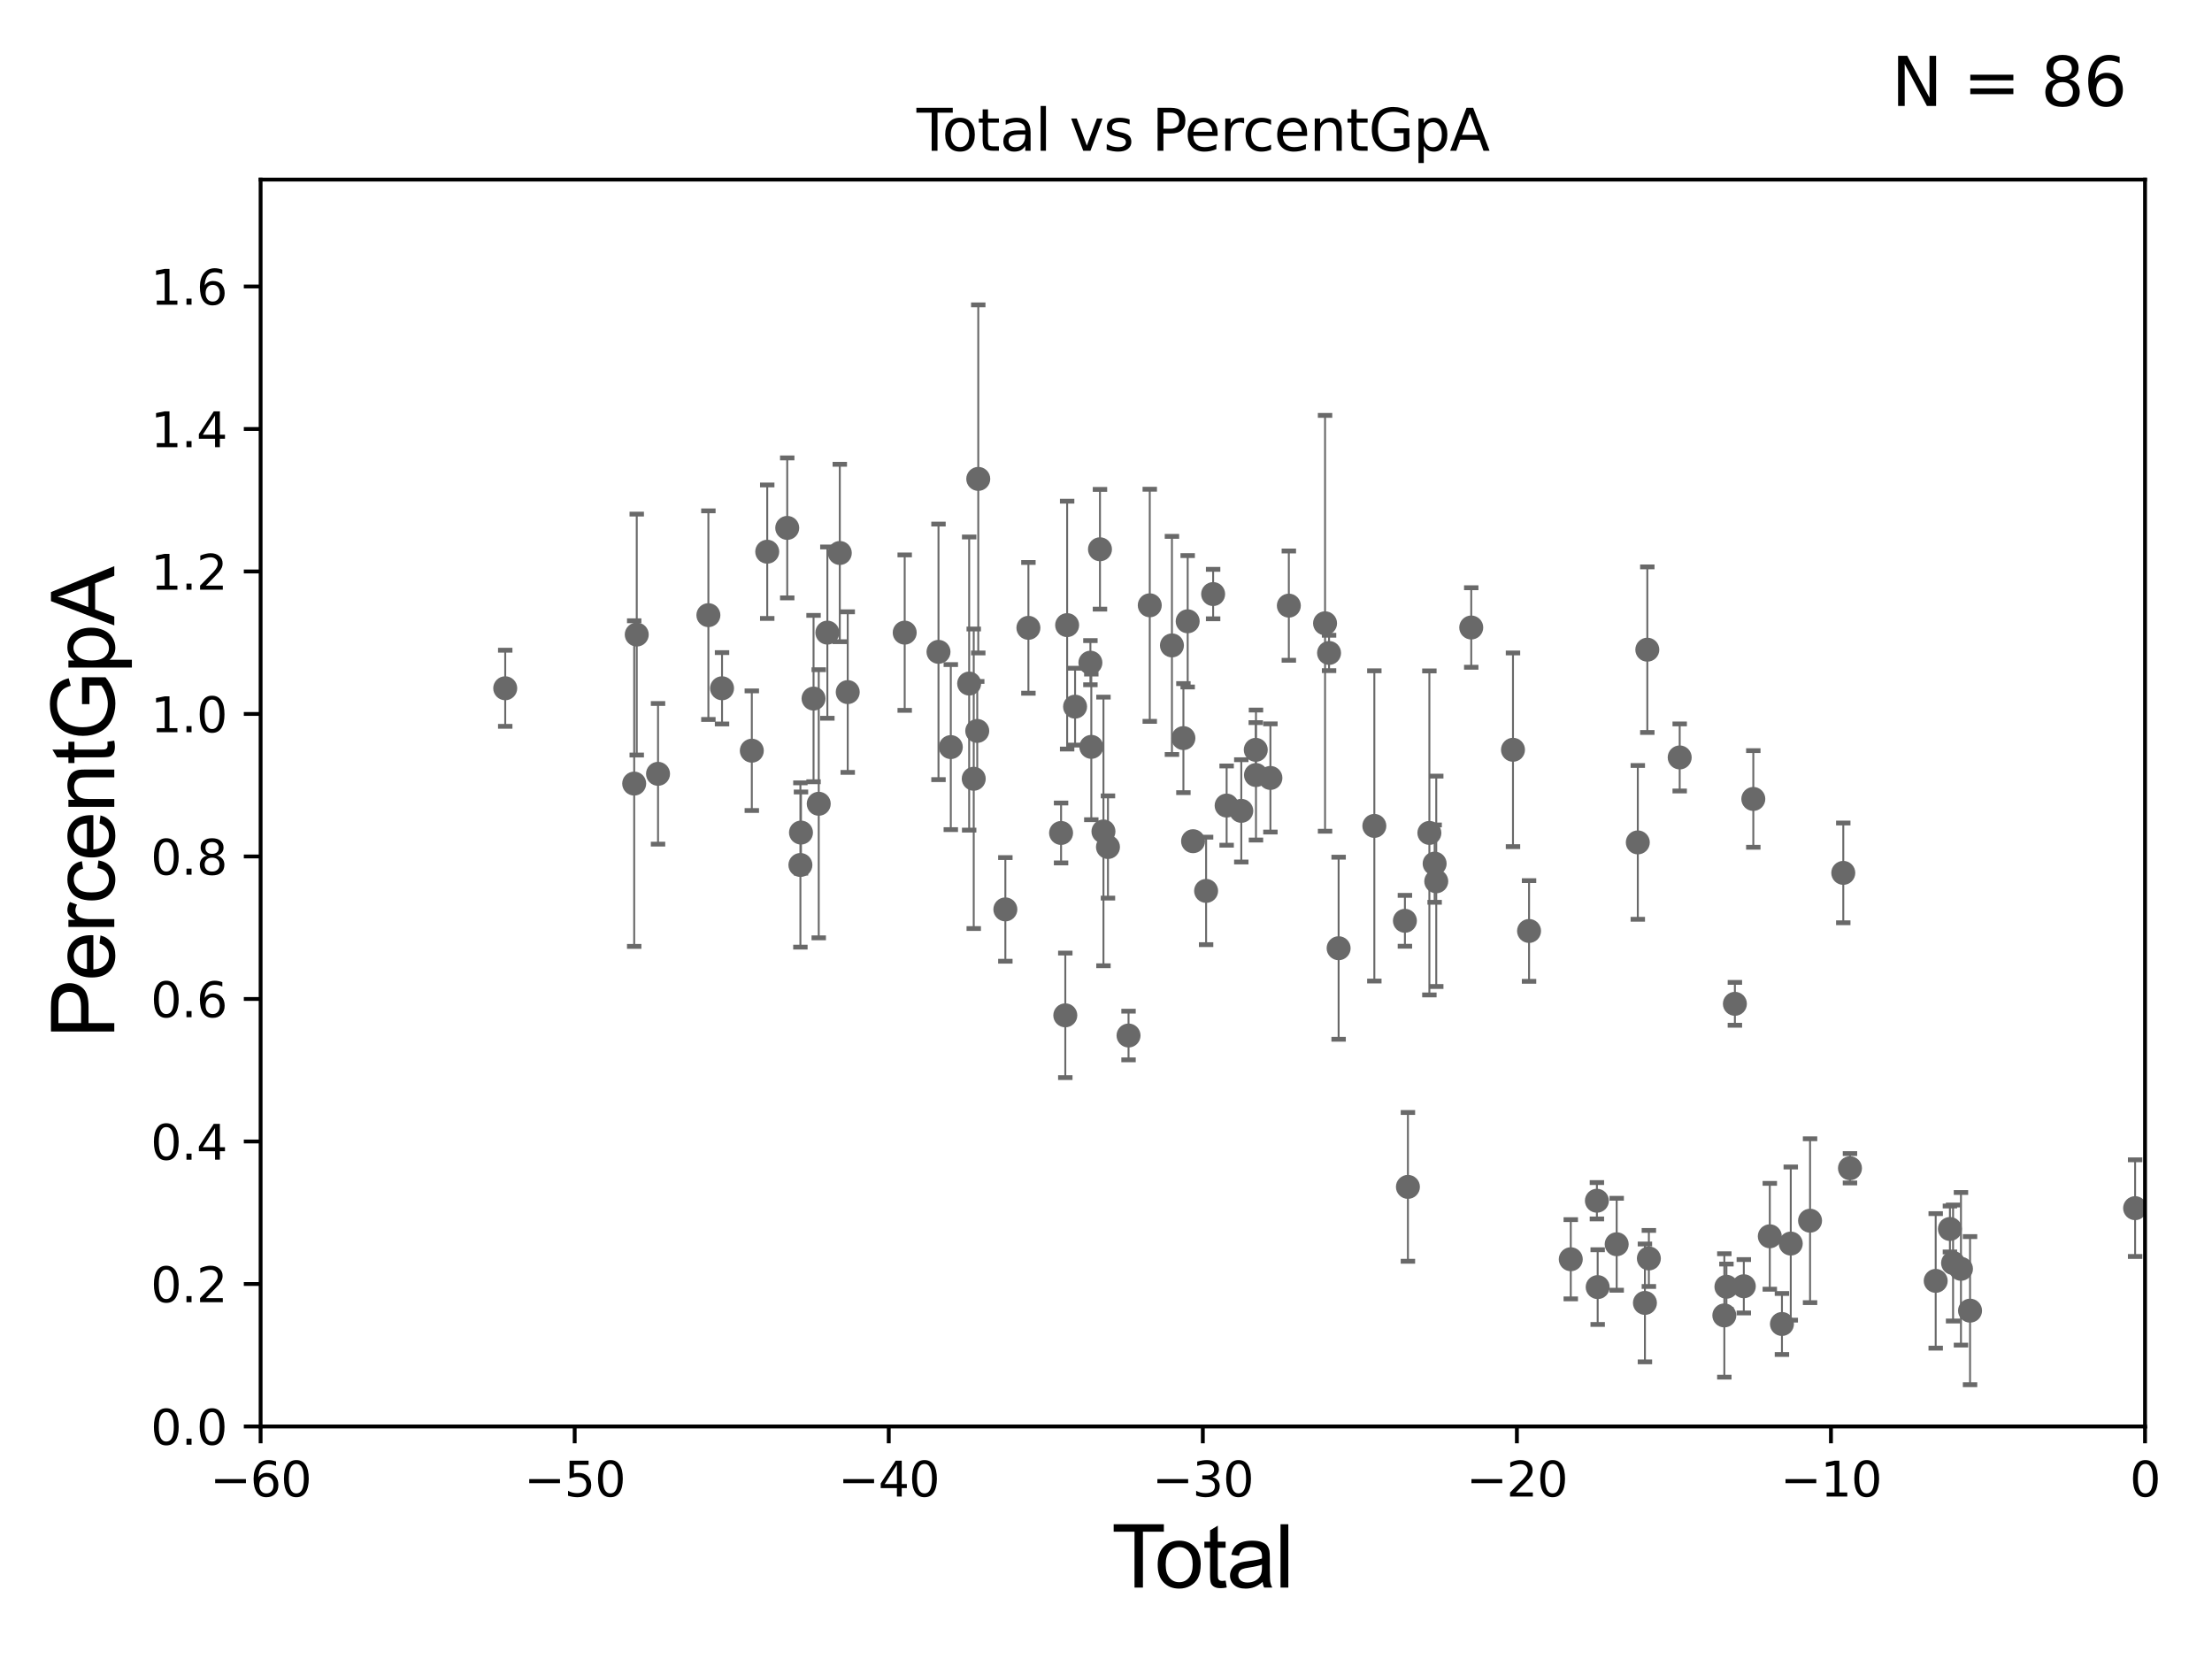 <?xml version="1.0" encoding="utf-8" standalone="no"?>
<!DOCTYPE svg PUBLIC "-//W3C//DTD SVG 1.1//EN"
  "http://www.w3.org/Graphics/SVG/1.1/DTD/svg11.dtd">
<svg xmlns:xlink="http://www.w3.org/1999/xlink" width="460.8pt" height="345.6pt" viewBox="0 0 460.8 345.6" xmlns="http://www.w3.org/2000/svg" version="1.1">
 <defs>
  <style type="text/css">*{stroke-linejoin: round; stroke-linecap: butt}</style>
 </defs>
 <g id="figure_1">
  <g id="patch_1">
   <path d="M 0 345.6 
L 460.8 345.6 
L 460.8 0 
L 0 0 
z
" style="fill: #ffffff"/>
  </g>
  <g id="axes_1">
   <g id="patch_2">
    <path d="M 54.29 297.16 
L 446.85 297.16 
L 446.85 37.411 
L 54.29 37.411 
z
" style="fill: #ffffff"/>
   </g>
   <g id="PathCollection_1">
    <defs>
     <path id="mfbcb2d7c53" d="M 0 1.118 
C 0.297 1.118 0.581 1 0.791 0.791 
C 1 0.581 1.118 0.297 1.118 0 
C 1.118 -0.297 1 -0.581 0.791 -0.791 
C 0.581 -1 0.297 -1.118 0 -1.118 
C -0.297 -1.118 -0.581 -1 -0.791 -0.791 
C -1 -0.581 -1.118 -0.297 -1.118 0 
C -1.118 0.297 -1 0.581 -0.791 0.791 
C -0.581 1 -0.297 1.118 0 1.118 
z
" style="stroke: #696969"/>
    </defs>
    <g clip-path="url(#p365edf600f)">
     <use xlink:href="#mfbcb2d7c53" x="105.248" y="143.379" style="fill: #696969; stroke: #696969"/>
     <use xlink:href="#mfbcb2d7c53" x="332.664" y="250.135" style="fill: #696969; stroke: #696969"/>
     <use xlink:href="#mfbcb2d7c53" x="327.221" y="262.321" style="fill: #696969; stroke: #696969"/>
     <use xlink:href="#mfbcb2d7c53" x="318.53" y="193.938" style="fill: #696969; stroke: #696969"/>
     <use xlink:href="#mfbcb2d7c53" x="315.183" y="156.194" style="fill: #696969; stroke: #696969"/>
     <use xlink:href="#mfbcb2d7c53" x="306.486" y="130.72" style="fill: #696969; stroke: #696969"/>
     <use xlink:href="#mfbcb2d7c53" x="299.197" y="183.593" style="fill: #696969; stroke: #696969"/>
     <use xlink:href="#mfbcb2d7c53" x="298.861" y="179.908" style="fill: #696969; stroke: #696969"/>
     <use xlink:href="#mfbcb2d7c53" x="297.766" y="173.512" style="fill: #696969; stroke: #696969"/>
     <use xlink:href="#mfbcb2d7c53" x="293.296" y="247.249" style="fill: #696969; stroke: #696969"/>
     <use xlink:href="#mfbcb2d7c53" x="292.669" y="191.818" style="fill: #696969; stroke: #696969"/>
     <use xlink:href="#mfbcb2d7c53" x="286.299" y="172.053" style="fill: #696969; stroke: #696969"/>
     <use xlink:href="#mfbcb2d7c53" x="278.859" y="197.533" style="fill: #696969; stroke: #696969"/>
     <use xlink:href="#mfbcb2d7c53" x="276.868" y="136.023" style="fill: #696969; stroke: #696969"/>
     <use xlink:href="#mfbcb2d7c53" x="276.033" y="129.845" style="fill: #696969; stroke: #696969"/>
     <use xlink:href="#mfbcb2d7c53" x="268.489" y="126.165" style="fill: #696969; stroke: #696969"/>
     <use xlink:href="#mfbcb2d7c53" x="264.649" y="162.059" style="fill: #696969; stroke: #696969"/>
     <use xlink:href="#mfbcb2d7c53" x="261.643" y="161.454" style="fill: #696969; stroke: #696969"/>
     <use xlink:href="#mfbcb2d7c53" x="332.826" y="268.127" style="fill: #696969; stroke: #696969"/>
     <use xlink:href="#mfbcb2d7c53" x="336.786" y="259.199" style="fill: #696969; stroke: #696969"/>
     <use xlink:href="#mfbcb2d7c53" x="341.185" y="175.487" style="fill: #696969; stroke: #696969"/>
     <use xlink:href="#mfbcb2d7c53" x="342.668" y="271.421" style="fill: #696969; stroke: #696969"/>
     <use xlink:href="#mfbcb2d7c53" x="408.505" y="264.317" style="fill: #696969; stroke: #696969"/>
     <use xlink:href="#mfbcb2d7c53" x="406.862" y="263.108" style="fill: #696969; stroke: #696969"/>
     <use xlink:href="#mfbcb2d7c53" x="406.205" y="256.02" style="fill: #696969; stroke: #696969"/>
     <use xlink:href="#mfbcb2d7c53" x="403.242" y="266.829" style="fill: #696969; stroke: #696969"/>
     <use xlink:href="#mfbcb2d7c53" x="385.383" y="243.366" style="fill: #696969; stroke: #696969"/>
     <use xlink:href="#mfbcb2d7c53" x="383.988" y="181.837" style="fill: #696969; stroke: #696969"/>
     <use xlink:href="#mfbcb2d7c53" x="377.068" y="254.293" style="fill: #696969; stroke: #696969"/>
     <use xlink:href="#mfbcb2d7c53" x="373.048" y="259.058" style="fill: #696969; stroke: #696969"/>
     <use xlink:href="#mfbcb2d7c53" x="261.6" y="156.205" style="fill: #696969; stroke: #696969"/>
     <use xlink:href="#mfbcb2d7c53" x="371.212" y="275.812" style="fill: #696969; stroke: #696969"/>
     <use xlink:href="#mfbcb2d7c53" x="365.247" y="166.435" style="fill: #696969; stroke: #696969"/>
     <use xlink:href="#mfbcb2d7c53" x="363.269" y="267.951" style="fill: #696969; stroke: #696969"/>
     <use xlink:href="#mfbcb2d7c53" x="361.409" y="209.115" style="fill: #696969; stroke: #696969"/>
     <use xlink:href="#mfbcb2d7c53" x="359.647" y="268.053" style="fill: #696969; stroke: #696969"/>
     <use xlink:href="#mfbcb2d7c53" x="359.21" y="274.025" style="fill: #696969; stroke: #696969"/>
     <use xlink:href="#mfbcb2d7c53" x="349.912" y="157.789" style="fill: #696969; stroke: #696969"/>
     <use xlink:href="#mfbcb2d7c53" x="343.49" y="262.158" style="fill: #696969; stroke: #696969"/>
     <use xlink:href="#mfbcb2d7c53" x="343.166" y="135.341" style="fill: #696969; stroke: #696969"/>
     <use xlink:href="#mfbcb2d7c53" x="368.683" y="257.542" style="fill: #696969; stroke: #696969"/>
     <use xlink:href="#mfbcb2d7c53" x="258.583" y="168.917" style="fill: #696969; stroke: #696969"/>
     <use xlink:href="#mfbcb2d7c53" x="255.531" y="167.814" style="fill: #696969; stroke: #696969"/>
     <use xlink:href="#mfbcb2d7c53" x="252.717" y="123.755" style="fill: #696969; stroke: #696969"/>
     <use xlink:href="#mfbcb2d7c53" x="198.07" y="155.633" style="fill: #696969; stroke: #696969"/>
     <use xlink:href="#mfbcb2d7c53" x="195.506" y="135.793" style="fill: #696969; stroke: #696969"/>
     <use xlink:href="#mfbcb2d7c53" x="188.465" y="131.79" style="fill: #696969; stroke: #696969"/>
     <use xlink:href="#mfbcb2d7c53" x="176.599" y="144.177" style="fill: #696969; stroke: #696969"/>
     <use xlink:href="#mfbcb2d7c53" x="174.945" y="115.196" style="fill: #696969; stroke: #696969"/>
     <use xlink:href="#mfbcb2d7c53" x="172.356" y="131.784" style="fill: #696969; stroke: #696969"/>
     <use xlink:href="#mfbcb2d7c53" x="170.558" y="167.44" style="fill: #696969; stroke: #696969"/>
     <use xlink:href="#mfbcb2d7c53" x="169.478" y="145.526" style="fill: #696969; stroke: #696969"/>
     <use xlink:href="#mfbcb2d7c53" x="201.894" y="142.396" style="fill: #696969; stroke: #696969"/>
     <use xlink:href="#mfbcb2d7c53" x="166.858" y="173.439" style="fill: #696969; stroke: #696969"/>
     <use xlink:href="#mfbcb2d7c53" x="163.995" y="109.972" style="fill: #696969; stroke: #696969"/>
     <use xlink:href="#mfbcb2d7c53" x="159.828" y="114.931" style="fill: #696969; stroke: #696969"/>
     <use xlink:href="#mfbcb2d7c53" x="156.617" y="156.382" style="fill: #696969; stroke: #696969"/>
     <use xlink:href="#mfbcb2d7c53" x="150.414" y="143.381" style="fill: #696969; stroke: #696969"/>
     <use xlink:href="#mfbcb2d7c53" x="147.57" y="128.148" style="fill: #696969; stroke: #696969"/>
     <use xlink:href="#mfbcb2d7c53" x="137.08" y="161.202" style="fill: #696969; stroke: #696969"/>
     <use xlink:href="#mfbcb2d7c53" x="132.646" y="132.192" style="fill: #696969; stroke: #696969"/>
     <use xlink:href="#mfbcb2d7c53" x="132.114" y="163.235" style="fill: #696969; stroke: #696969"/>
     <use xlink:href="#mfbcb2d7c53" x="166.738" y="180.191" style="fill: #696969; stroke: #696969"/>
     <use xlink:href="#mfbcb2d7c53" x="410.397" y="273.033" style="fill: #696969; stroke: #696969"/>
     <use xlink:href="#mfbcb2d7c53" x="202.847" y="162.23" style="fill: #696969; stroke: #696969"/>
     <use xlink:href="#mfbcb2d7c53" x="203.79" y="99.765" style="fill: #696969; stroke: #696969"/>
     <use xlink:href="#mfbcb2d7c53" x="251.254" y="185.593" style="fill: #696969; stroke: #696969"/>
     <use xlink:href="#mfbcb2d7c53" x="248.537" y="175.238" style="fill: #696969; stroke: #696969"/>
     <use xlink:href="#mfbcb2d7c53" x="247.416" y="129.427" style="fill: #696969; stroke: #696969"/>
     <use xlink:href="#mfbcb2d7c53" x="246.525" y="153.76" style="fill: #696969; stroke: #696969"/>
     <use xlink:href="#mfbcb2d7c53" x="244.136" y="134.451" style="fill: #696969; stroke: #696969"/>
     <use xlink:href="#mfbcb2d7c53" x="239.517" y="126.093" style="fill: #696969; stroke: #696969"/>
     <use xlink:href="#mfbcb2d7c53" x="235.095" y="215.715" style="fill: #696969; stroke: #696969"/>
     <use xlink:href="#mfbcb2d7c53" x="230.809" y="176.448" style="fill: #696969; stroke: #696969"/>
     <use xlink:href="#mfbcb2d7c53" x="203.577" y="152.266" style="fill: #696969; stroke: #696969"/>
     <use xlink:href="#mfbcb2d7c53" x="229.87" y="173.206" style="fill: #696969; stroke: #696969"/>
     <use xlink:href="#mfbcb2d7c53" x="227.34" y="155.588" style="fill: #696969; stroke: #696969"/>
     <use xlink:href="#mfbcb2d7c53" x="227.151" y="138.048" style="fill: #696969; stroke: #696969"/>
     <use xlink:href="#mfbcb2d7c53" x="223.959" y="147.21" style="fill: #696969; stroke: #696969"/>
     <use xlink:href="#mfbcb2d7c53" x="222.304" y="130.224" style="fill: #696969; stroke: #696969"/>
     <use xlink:href="#mfbcb2d7c53" x="221.922" y="211.513" style="fill: #696969; stroke: #696969"/>
     <use xlink:href="#mfbcb2d7c53" x="221.04" y="173.521" style="fill: #696969; stroke: #696969"/>
     <use xlink:href="#mfbcb2d7c53" x="214.237" y="130.79" style="fill: #696969; stroke: #696969"/>
     <use xlink:href="#mfbcb2d7c53" x="209.434" y="189.444" style="fill: #696969; stroke: #696969"/>
     <use xlink:href="#mfbcb2d7c53" x="229.144" y="114.422" style="fill: #696969; stroke: #696969"/>
     <use xlink:href="#mfbcb2d7c53" x="444.783" y="251.681" style="fill: #696969; stroke: #696969"/>
    </g>
   </g>
   <g id="matplotlib.axis_1">
    <g id="xtick_1">
     <g id="line2d_1">
      <defs>
       <path id="m71139d9199" d="M 0 0 
L 0 3.5 
" style="stroke: #000000; stroke-width: 0.8"/>
      </defs>
      <g>
       <use xlink:href="#m71139d9199" x="54.29" y="297.16" style="stroke: #000000; stroke-width: 0.8"/>
      </g>
     </g>
     <g id="text_1">
      <!-- −60 -->
      <g transform="translate(43.738 311.758)scale(0.1 -0.1)">
       <defs>
        <path id="DejaVuSans-2212" d="M 678 2272 
L 4684 2272 
L 4684 1741 
L 678 1741 
L 678 2272 
z
" transform="scale(0.016)"/>
        <path id="DejaVuSans-36" d="M 2113 2584 
Q 1688 2584 1439 2293 
Q 1191 2003 1191 1497 
Q 1191 994 1439 701 
Q 1688 409 2113 409 
Q 2538 409 2786 701 
Q 3034 994 3034 1497 
Q 3034 2003 2786 2293 
Q 2538 2584 2113 2584 
z
M 3366 4563 
L 3366 3988 
Q 3128 4100 2886 4159 
Q 2644 4219 2406 4219 
Q 1781 4219 1451 3797 
Q 1122 3375 1075 2522 
Q 1259 2794 1537 2939 
Q 1816 3084 2150 3084 
Q 2853 3084 3261 2657 
Q 3669 2231 3669 1497 
Q 3669 778 3244 343 
Q 2819 -91 2113 -91 
Q 1303 -91 875 529 
Q 447 1150 447 2328 
Q 447 3434 972 4092 
Q 1497 4750 2381 4750 
Q 2619 4750 2861 4703 
Q 3103 4656 3366 4563 
z
" transform="scale(0.016)"/>
        <path id="DejaVuSans-30" d="M 2034 4250 
Q 1547 4250 1301 3770 
Q 1056 3291 1056 2328 
Q 1056 1369 1301 889 
Q 1547 409 2034 409 
Q 2525 409 2770 889 
Q 3016 1369 3016 2328 
Q 3016 3291 2770 3770 
Q 2525 4250 2034 4250 
z
M 2034 4750 
Q 2819 4750 3233 4129 
Q 3647 3509 3647 2328 
Q 3647 1150 3233 529 
Q 2819 -91 2034 -91 
Q 1250 -91 836 529 
Q 422 1150 422 2328 
Q 422 3509 836 4129 
Q 1250 4750 2034 4750 
z
" transform="scale(0.016)"/>
       </defs>
       <use xlink:href="#DejaVuSans-2212"/>
       <use xlink:href="#DejaVuSans-36" x="83.789"/>
       <use xlink:href="#DejaVuSans-30" x="147.412"/>
      </g>
     </g>
    </g>
    <g id="xtick_2">
     <g id="line2d_2">
      <g>
       <use xlink:href="#m71139d9199" x="119.717" y="297.16" style="stroke: #000000; stroke-width: 0.8"/>
      </g>
     </g>
     <g id="text_2">
      <!-- −50 -->
      <g transform="translate(109.164 311.758)scale(0.1 -0.1)">
       <defs>
        <path id="DejaVuSans-35" d="M 691 4666 
L 3169 4666 
L 3169 4134 
L 1269 4134 
L 1269 2991 
Q 1406 3038 1543 3061 
Q 1681 3084 1819 3084 
Q 2600 3084 3056 2656 
Q 3513 2228 3513 1497 
Q 3513 744 3044 326 
Q 2575 -91 1722 -91 
Q 1428 -91 1123 -41 
Q 819 9 494 109 
L 494 744 
Q 775 591 1075 516 
Q 1375 441 1709 441 
Q 2250 441 2565 725 
Q 2881 1009 2881 1497 
Q 2881 1984 2565 2268 
Q 2250 2553 1709 2553 
Q 1456 2553 1204 2497 
Q 953 2441 691 2322 
L 691 4666 
z
" transform="scale(0.016)"/>
       </defs>
       <use xlink:href="#DejaVuSans-2212"/>
       <use xlink:href="#DejaVuSans-35" x="83.789"/>
       <use xlink:href="#DejaVuSans-30" x="147.412"/>
      </g>
     </g>
    </g>
    <g id="xtick_3">
     <g id="line2d_3">
      <g>
       <use xlink:href="#m71139d9199" x="185.143" y="297.16" style="stroke: #000000; stroke-width: 0.8"/>
      </g>
     </g>
     <g id="text_3">
      <!-- −40 -->
      <g transform="translate(174.591 311.758)scale(0.1 -0.1)">
       <defs>
        <path id="DejaVuSans-34" d="M 2419 4116 
L 825 1625 
L 2419 1625 
L 2419 4116 
z
M 2253 4666 
L 3047 4666 
L 3047 1625 
L 3713 1625 
L 3713 1100 
L 3047 1100 
L 3047 0 
L 2419 0 
L 2419 1100 
L 313 1100 
L 313 1709 
L 2253 4666 
z
" transform="scale(0.016)"/>
       </defs>
       <use xlink:href="#DejaVuSans-2212"/>
       <use xlink:href="#DejaVuSans-34" x="83.789"/>
       <use xlink:href="#DejaVuSans-30" x="147.412"/>
      </g>
     </g>
    </g>
    <g id="xtick_4">
     <g id="line2d_4">
      <g>
       <use xlink:href="#m71139d9199" x="250.57" y="297.16" style="stroke: #000000; stroke-width: 0.8"/>
      </g>
     </g>
     <g id="text_4">
      <!-- −30 -->
      <g transform="translate(240.018 311.758)scale(0.1 -0.1)">
       <defs>
        <path id="DejaVuSans-33" d="M 2597 2516 
Q 3050 2419 3304 2112 
Q 3559 1806 3559 1356 
Q 3559 666 3084 287 
Q 2609 -91 1734 -91 
Q 1441 -91 1130 -33 
Q 819 25 488 141 
L 488 750 
Q 750 597 1062 519 
Q 1375 441 1716 441 
Q 2309 441 2620 675 
Q 2931 909 2931 1356 
Q 2931 1769 2642 2001 
Q 2353 2234 1838 2234 
L 1294 2234 
L 1294 2753 
L 1863 2753 
Q 2328 2753 2575 2939 
Q 2822 3125 2822 3475 
Q 2822 3834 2567 4026 
Q 2313 4219 1838 4219 
Q 1578 4219 1281 4162 
Q 984 4106 628 3988 
L 628 4550 
Q 988 4650 1302 4700 
Q 1616 4750 1894 4750 
Q 2613 4750 3031 4423 
Q 3450 4097 3450 3541 
Q 3450 3153 3228 2886 
Q 3006 2619 2597 2516 
z
" transform="scale(0.016)"/>
       </defs>
       <use xlink:href="#DejaVuSans-2212"/>
       <use xlink:href="#DejaVuSans-33" x="83.789"/>
       <use xlink:href="#DejaVuSans-30" x="147.412"/>
      </g>
     </g>
    </g>
    <g id="xtick_5">
     <g id="line2d_5">
      <g>
       <use xlink:href="#m71139d9199" x="315.997" y="297.16" style="stroke: #000000; stroke-width: 0.8"/>
      </g>
     </g>
     <g id="text_5">
      <!-- −20 -->
      <g transform="translate(305.444 311.758)scale(0.1 -0.1)">
       <defs>
        <path id="DejaVuSans-32" d="M 1228 531 
L 3431 531 
L 3431 0 
L 469 0 
L 469 531 
Q 828 903 1448 1529 
Q 2069 2156 2228 2338 
Q 2531 2678 2651 2914 
Q 2772 3150 2772 3378 
Q 2772 3750 2511 3984 
Q 2250 4219 1831 4219 
Q 1534 4219 1204 4116 
Q 875 4013 500 3803 
L 500 4441 
Q 881 4594 1212 4672 
Q 1544 4750 1819 4750 
Q 2544 4750 2975 4387 
Q 3406 4025 3406 3419 
Q 3406 3131 3298 2873 
Q 3191 2616 2906 2266 
Q 2828 2175 2409 1742 
Q 1991 1309 1228 531 
z
" transform="scale(0.016)"/>
       </defs>
       <use xlink:href="#DejaVuSans-2212"/>
       <use xlink:href="#DejaVuSans-32" x="83.789"/>
       <use xlink:href="#DejaVuSans-30" x="147.412"/>
      </g>
     </g>
    </g>
    <g id="xtick_6">
     <g id="line2d_6">
      <g>
       <use xlink:href="#m71139d9199" x="381.423" y="297.16" style="stroke: #000000; stroke-width: 0.8"/>
      </g>
     </g>
     <g id="text_6">
      <!-- −10 -->
      <g transform="translate(370.871 311.758)scale(0.1 -0.1)">
       <defs>
        <path id="DejaVuSans-31" d="M 794 531 
L 1825 531 
L 1825 4091 
L 703 3866 
L 703 4441 
L 1819 4666 
L 2450 4666 
L 2450 531 
L 3481 531 
L 3481 0 
L 794 0 
L 794 531 
z
" transform="scale(0.016)"/>
       </defs>
       <use xlink:href="#DejaVuSans-2212"/>
       <use xlink:href="#DejaVuSans-31" x="83.789"/>
       <use xlink:href="#DejaVuSans-30" x="147.412"/>
      </g>
     </g>
    </g>
    <g id="xtick_7">
     <g id="line2d_7">
      <g>
       <use xlink:href="#m71139d9199" x="446.85" y="297.16" style="stroke: #000000; stroke-width: 0.8"/>
      </g>
     </g>
     <g id="text_7">
      <!-- 0 -->
      <g transform="translate(443.669 311.758)scale(0.1 -0.1)">
       <use xlink:href="#DejaVuSans-30"/>
      </g>
     </g>
    </g>
    <g id="text_8">
     <!-- Total -->
     <g transform="translate(231.565 330.722)scale(0.18 -0.18)">
      <defs>
       <path id="ArialMT-54" d="M 1659 0 
L 1659 4041 
L 150 4041 
L 150 4581 
L 3781 4581 
L 3781 4041 
L 2266 4041 
L 2266 0 
L 1659 0 
z
" transform="scale(0.016)"/>
       <path id="ArialMT-6f" d="M 213 1659 
Q 213 2581 725 3025 
Q 1153 3394 1769 3394 
Q 2453 3394 2887 2945 
Q 3322 2497 3322 1706 
Q 3322 1066 3130 698 
Q 2938 331 2570 128 
Q 2203 -75 1769 -75 
Q 1072 -75 642 372 
Q 213 819 213 1659 
z
M 791 1659 
Q 791 1022 1069 705 
Q 1347 388 1769 388 
Q 2188 388 2466 706 
Q 2744 1025 2744 1678 
Q 2744 2294 2464 2611 
Q 2184 2928 1769 2928 
Q 1347 2928 1069 2612 
Q 791 2297 791 1659 
z
" transform="scale(0.016)"/>
       <path id="ArialMT-74" d="M 1650 503 
L 1731 6 
Q 1494 -44 1306 -44 
Q 1000 -44 831 53 
Q 663 150 594 308 
Q 525 466 525 972 
L 525 2881 
L 113 2881 
L 113 3319 
L 525 3319 
L 525 4141 
L 1084 4478 
L 1084 3319 
L 1650 3319 
L 1650 2881 
L 1084 2881 
L 1084 941 
Q 1084 700 1114 631 
Q 1144 563 1211 522 
Q 1278 481 1403 481 
Q 1497 481 1650 503 
z
" transform="scale(0.016)"/>
       <path id="ArialMT-61" d="M 2588 409 
Q 2275 144 1986 34 
Q 1697 -75 1366 -75 
Q 819 -75 525 192 
Q 231 459 231 875 
Q 231 1119 342 1320 
Q 453 1522 633 1644 
Q 813 1766 1038 1828 
Q 1203 1872 1538 1913 
Q 2219 1994 2541 2106 
Q 2544 2222 2544 2253 
Q 2544 2597 2384 2738 
Q 2169 2928 1744 2928 
Q 1347 2928 1158 2789 
Q 969 2650 878 2297 
L 328 2372 
Q 403 2725 575 2942 
Q 747 3159 1072 3276 
Q 1397 3394 1825 3394 
Q 2250 3394 2515 3294 
Q 2781 3194 2906 3042 
Q 3031 2891 3081 2659 
Q 3109 2516 3109 2141 
L 3109 1391 
Q 3109 606 3145 398 
Q 3181 191 3288 0 
L 2700 0 
Q 2613 175 2588 409 
z
M 2541 1666 
Q 2234 1541 1622 1453 
Q 1275 1403 1131 1340 
Q 988 1278 909 1158 
Q 831 1038 831 891 
Q 831 666 1001 516 
Q 1172 366 1500 366 
Q 1825 366 2078 508 
Q 2331 650 2450 897 
Q 2541 1088 2541 1459 
L 2541 1666 
z
" transform="scale(0.016)"/>
       <path id="ArialMT-6c" d="M 409 0 
L 409 4581 
L 972 4581 
L 972 0 
L 409 0 
z
" transform="scale(0.016)"/>
      </defs>
      <use xlink:href="#ArialMT-54"/>
      <use xlink:href="#ArialMT-6f" x="49.959"/>
      <use xlink:href="#ArialMT-74" x="105.574"/>
      <use xlink:href="#ArialMT-61" x="133.357"/>
      <use xlink:href="#ArialMT-6c" x="188.973"/>
     </g>
    </g>
   </g>
   <g id="matplotlib.axis_2">
    <g id="ytick_1">
     <g id="line2d_8">
      <defs>
       <path id="mf27cabcbc1" d="M 0 0 
L -3.5 0 
" style="stroke: #000000; stroke-width: 0.8"/>
      </defs>
      <g>
       <use xlink:href="#mf27cabcbc1" x="54.29" y="297.16" style="stroke: #000000; stroke-width: 0.8"/>
      </g>
     </g>
     <g id="text_9">
      <!-- 0.0 -->
      <g transform="translate(31.387 300.959)scale(0.1 -0.1)">
       <defs>
        <path id="DejaVuSans-2e" d="M 684 794 
L 1344 794 
L 1344 0 
L 684 0 
L 684 794 
z
" transform="scale(0.016)"/>
       </defs>
       <use xlink:href="#DejaVuSans-30"/>
       <use xlink:href="#DejaVuSans-2e" x="63.623"/>
       <use xlink:href="#DejaVuSans-30" x="95.41"/>
      </g>
     </g>
    </g>
    <g id="ytick_2">
     <g id="line2d_9">
      <g>
       <use xlink:href="#mf27cabcbc1" x="54.29" y="267.474" style="stroke: #000000; stroke-width: 0.8"/>
      </g>
     </g>
     <g id="text_10">
      <!-- 0.2 -->
      <g transform="translate(31.387 271.274)scale(0.1 -0.1)">
       <use xlink:href="#DejaVuSans-30"/>
       <use xlink:href="#DejaVuSans-2e" x="63.623"/>
       <use xlink:href="#DejaVuSans-32" x="95.41"/>
      </g>
     </g>
    </g>
    <g id="ytick_3">
     <g id="line2d_10">
      <g>
       <use xlink:href="#mf27cabcbc1" x="54.29" y="237.789" style="stroke: #000000; stroke-width: 0.8"/>
      </g>
     </g>
     <g id="text_11">
      <!-- 0.4 -->
      <g transform="translate(31.387 241.588)scale(0.1 -0.1)">
       <use xlink:href="#DejaVuSans-30"/>
       <use xlink:href="#DejaVuSans-2e" x="63.623"/>
       <use xlink:href="#DejaVuSans-34" x="95.41"/>
      </g>
     </g>
    </g>
    <g id="ytick_4">
     <g id="line2d_11">
      <g>
       <use xlink:href="#mf27cabcbc1" x="54.29" y="208.103" style="stroke: #000000; stroke-width: 0.8"/>
      </g>
     </g>
     <g id="text_12">
      <!-- 0.6 -->
      <g transform="translate(31.387 211.902)scale(0.1 -0.1)">
       <use xlink:href="#DejaVuSans-30"/>
       <use xlink:href="#DejaVuSans-2e" x="63.623"/>
       <use xlink:href="#DejaVuSans-36" x="95.41"/>
      </g>
     </g>
    </g>
    <g id="ytick_5">
     <g id="line2d_12">
      <g>
       <use xlink:href="#mf27cabcbc1" x="54.29" y="178.418" style="stroke: #000000; stroke-width: 0.8"/>
      </g>
     </g>
     <g id="text_13">
      <!-- 0.8 -->
      <g transform="translate(31.387 182.217)scale(0.1 -0.1)">
       <defs>
        <path id="DejaVuSans-38" d="M 2034 2216 
Q 1584 2216 1326 1975 
Q 1069 1734 1069 1313 
Q 1069 891 1326 650 
Q 1584 409 2034 409 
Q 2484 409 2743 651 
Q 3003 894 3003 1313 
Q 3003 1734 2745 1975 
Q 2488 2216 2034 2216 
z
M 1403 2484 
Q 997 2584 770 2862 
Q 544 3141 544 3541 
Q 544 4100 942 4425 
Q 1341 4750 2034 4750 
Q 2731 4750 3128 4425 
Q 3525 4100 3525 3541 
Q 3525 3141 3298 2862 
Q 3072 2584 2669 2484 
Q 3125 2378 3379 2068 
Q 3634 1759 3634 1313 
Q 3634 634 3220 271 
Q 2806 -91 2034 -91 
Q 1263 -91 848 271 
Q 434 634 434 1313 
Q 434 1759 690 2068 
Q 947 2378 1403 2484 
z
M 1172 3481 
Q 1172 3119 1398 2916 
Q 1625 2713 2034 2713 
Q 2441 2713 2670 2916 
Q 2900 3119 2900 3481 
Q 2900 3844 2670 4047 
Q 2441 4250 2034 4250 
Q 1625 4250 1398 4047 
Q 1172 3844 1172 3481 
z
" transform="scale(0.016)"/>
       </defs>
       <use xlink:href="#DejaVuSans-30"/>
       <use xlink:href="#DejaVuSans-2e" x="63.623"/>
       <use xlink:href="#DejaVuSans-38" x="95.41"/>
      </g>
     </g>
    </g>
    <g id="ytick_6">
     <g id="line2d_13">
      <g>
       <use xlink:href="#mf27cabcbc1" x="54.29" y="148.732" style="stroke: #000000; stroke-width: 0.8"/>
      </g>
     </g>
     <g id="text_14">
      <!-- 1.0 -->
      <g transform="translate(31.387 152.531)scale(0.1 -0.1)">
       <use xlink:href="#DejaVuSans-31"/>
       <use xlink:href="#DejaVuSans-2e" x="63.623"/>
       <use xlink:href="#DejaVuSans-30" x="95.41"/>
      </g>
     </g>
    </g>
    <g id="ytick_7">
     <g id="line2d_14">
      <g>
       <use xlink:href="#mf27cabcbc1" x="54.29" y="119.047" style="stroke: #000000; stroke-width: 0.8"/>
      </g>
     </g>
     <g id="text_15">
      <!-- 1.2 -->
      <g transform="translate(31.387 122.846)scale(0.1 -0.1)">
       <use xlink:href="#DejaVuSans-31"/>
       <use xlink:href="#DejaVuSans-2e" x="63.623"/>
       <use xlink:href="#DejaVuSans-32" x="95.41"/>
      </g>
     </g>
    </g>
    <g id="ytick_8">
     <g id="line2d_15">
      <g>
       <use xlink:href="#mf27cabcbc1" x="54.29" y="89.361" style="stroke: #000000; stroke-width: 0.8"/>
      </g>
     </g>
     <g id="text_16">
      <!-- 1.4 -->
      <g transform="translate(31.387 93.16)scale(0.1 -0.1)">
       <use xlink:href="#DejaVuSans-31"/>
       <use xlink:href="#DejaVuSans-2e" x="63.623"/>
       <use xlink:href="#DejaVuSans-34" x="95.41"/>
      </g>
     </g>
    </g>
    <g id="ytick_9">
     <g id="line2d_16">
      <g>
       <use xlink:href="#mf27cabcbc1" x="54.29" y="59.675" style="stroke: #000000; stroke-width: 0.8"/>
      </g>
     </g>
     <g id="text_17">
      <!-- 1.6 -->
      <g transform="translate(31.387 63.475)scale(0.1 -0.1)">
       <use xlink:href="#DejaVuSans-31"/>
       <use xlink:href="#DejaVuSans-2e" x="63.623"/>
       <use xlink:href="#DejaVuSans-36" x="95.41"/>
      </g>
     </g>
    </g>
    <g id="text_18">
     <!-- PercentGpA -->
     <g transform="translate(23.809 216.309)rotate(-90)scale(0.18 -0.18)">
      <defs>
       <path id="ArialMT-50" d="M 494 0 
L 494 4581 
L 2222 4581 
Q 2678 4581 2919 4538 
Q 3256 4481 3484 4323 
Q 3713 4166 3852 3881 
Q 3991 3597 3991 3256 
Q 3991 2672 3619 2267 
Q 3247 1863 2275 1863 
L 1100 1863 
L 1100 0 
L 494 0 
z
M 1100 2403 
L 2284 2403 
Q 2872 2403 3119 2622 
Q 3366 2841 3366 3238 
Q 3366 3525 3220 3729 
Q 3075 3934 2838 4000 
Q 2684 4041 2272 4041 
L 1100 4041 
L 1100 2403 
z
" transform="scale(0.016)"/>
       <path id="ArialMT-65" d="M 2694 1069 
L 3275 997 
Q 3138 488 2766 206 
Q 2394 -75 1816 -75 
Q 1088 -75 661 373 
Q 234 822 234 1631 
Q 234 2469 665 2931 
Q 1097 3394 1784 3394 
Q 2450 3394 2872 2941 
Q 3294 2488 3294 1666 
Q 3294 1616 3291 1516 
L 816 1516 
Q 847 969 1125 678 
Q 1403 388 1819 388 
Q 2128 388 2347 550 
Q 2566 713 2694 1069 
z
M 847 1978 
L 2700 1978 
Q 2663 2397 2488 2606 
Q 2219 2931 1791 2931 
Q 1403 2931 1139 2672 
Q 875 2413 847 1978 
z
" transform="scale(0.016)"/>
       <path id="ArialMT-72" d="M 416 0 
L 416 3319 
L 922 3319 
L 922 2816 
Q 1116 3169 1280 3281 
Q 1444 3394 1641 3394 
Q 1925 3394 2219 3213 
L 2025 2691 
Q 1819 2813 1613 2813 
Q 1428 2813 1281 2702 
Q 1134 2591 1072 2394 
Q 978 2094 978 1738 
L 978 0 
L 416 0 
z
" transform="scale(0.016)"/>
       <path id="ArialMT-63" d="M 2588 1216 
L 3141 1144 
Q 3050 572 2676 248 
Q 2303 -75 1759 -75 
Q 1078 -75 664 370 
Q 250 816 250 1647 
Q 250 2184 428 2587 
Q 606 2991 970 3192 
Q 1334 3394 1763 3394 
Q 2303 3394 2647 3120 
Q 2991 2847 3088 2344 
L 2541 2259 
Q 2463 2594 2264 2762 
Q 2066 2931 1784 2931 
Q 1359 2931 1093 2626 
Q 828 2322 828 1663 
Q 828 994 1084 691 
Q 1341 388 1753 388 
Q 2084 388 2306 591 
Q 2528 794 2588 1216 
z
" transform="scale(0.016)"/>
       <path id="ArialMT-6e" d="M 422 0 
L 422 3319 
L 928 3319 
L 928 2847 
Q 1294 3394 1984 3394 
Q 2284 3394 2536 3286 
Q 2788 3178 2913 3003 
Q 3038 2828 3088 2588 
Q 3119 2431 3119 2041 
L 3119 0 
L 2556 0 
L 2556 2019 
Q 2556 2363 2490 2533 
Q 2425 2703 2258 2804 
Q 2091 2906 1866 2906 
Q 1506 2906 1245 2678 
Q 984 2450 984 1813 
L 984 0 
L 422 0 
z
" transform="scale(0.016)"/>
       <path id="ArialMT-47" d="M 2638 1797 
L 2638 2334 
L 4578 2338 
L 4578 638 
Q 4131 281 3656 101 
Q 3181 -78 2681 -78 
Q 2006 -78 1454 211 
Q 903 500 622 1047 
Q 341 1594 341 2269 
Q 341 2938 620 3517 
Q 900 4097 1425 4378 
Q 1950 4659 2634 4659 
Q 3131 4659 3532 4498 
Q 3934 4338 4162 4050 
Q 4391 3763 4509 3300 
L 3963 3150 
Q 3859 3500 3706 3700 
Q 3553 3900 3268 4020 
Q 2984 4141 2638 4141 
Q 2222 4141 1919 4014 
Q 1616 3888 1430 3681 
Q 1244 3475 1141 3228 
Q 966 2803 966 2306 
Q 966 1694 1177 1281 
Q 1388 869 1791 669 
Q 2194 469 2647 469 
Q 3041 469 3416 620 
Q 3791 772 3984 944 
L 3984 1797 
L 2638 1797 
z
" transform="scale(0.016)"/>
       <path id="ArialMT-70" d="M 422 -1272 
L 422 3319 
L 934 3319 
L 934 2888 
Q 1116 3141 1344 3267 
Q 1572 3394 1897 3394 
Q 2322 3394 2647 3175 
Q 2972 2956 3137 2557 
Q 3303 2159 3303 1684 
Q 3303 1175 3120 767 
Q 2938 359 2589 142 
Q 2241 -75 1856 -75 
Q 1575 -75 1351 44 
Q 1128 163 984 344 
L 984 -1272 
L 422 -1272 
z
M 931 1641 
Q 931 1000 1190 694 
Q 1450 388 1819 388 
Q 2194 388 2461 705 
Q 2728 1022 2728 1688 
Q 2728 2322 2467 2637 
Q 2206 2953 1844 2953 
Q 1484 2953 1207 2617 
Q 931 2281 931 1641 
z
" transform="scale(0.016)"/>
       <path id="ArialMT-41" d="M -9 0 
L 1750 4581 
L 2403 4581 
L 4278 0 
L 3588 0 
L 3053 1388 
L 1138 1388 
L 634 0 
L -9 0 
z
M 1313 1881 
L 2866 1881 
L 2388 3150 
Q 2169 3728 2063 4100 
Q 1975 3659 1816 3225 
L 1313 1881 
z
" transform="scale(0.016)"/>
      </defs>
      <use xlink:href="#ArialMT-50"/>
      <use xlink:href="#ArialMT-65" x="66.699"/>
      <use xlink:href="#ArialMT-72" x="122.314"/>
      <use xlink:href="#ArialMT-63" x="155.615"/>
      <use xlink:href="#ArialMT-65" x="205.615"/>
      <use xlink:href="#ArialMT-6e" x="261.23"/>
      <use xlink:href="#ArialMT-74" x="316.846"/>
      <use xlink:href="#ArialMT-47" x="344.629"/>
      <use xlink:href="#ArialMT-70" x="422.412"/>
      <use xlink:href="#ArialMT-41" x="478.027"/>
     </g>
    </g>
   </g>
   <g id="LineCollection_1">
    <path d="M 105.248 151.307 
L 105.248 135.451 
" clip-path="url(#p365edf600f)" style="fill: none; stroke: #696969; stroke-width: 0.4"/>
    <path d="M 332.664 253.922 
L 332.664 246.348 
" clip-path="url(#p365edf600f)" style="fill: none; stroke: #696969; stroke-width: 0.4"/>
    <path d="M 327.221 270.572 
L 327.221 254.069 
" clip-path="url(#p365edf600f)" style="fill: none; stroke: #696969; stroke-width: 0.4"/>
    <path d="M 318.53 204.425 
L 318.53 183.452 
" clip-path="url(#p365edf600f)" style="fill: none; stroke: #696969; stroke-width: 0.4"/>
    <path d="M 315.183 176.368 
L 315.183 136.02 
" clip-path="url(#p365edf600f)" style="fill: none; stroke: #696969; stroke-width: 0.4"/>
    <path d="M 306.486 139.001 
L 306.486 122.439 
" clip-path="url(#p365edf600f)" style="fill: none; stroke: #696969; stroke-width: 0.4"/>
    <path d="M 299.197 205.505 
L 299.197 161.681 
" clip-path="url(#p365edf600f)" style="fill: none; stroke: #696969; stroke-width: 0.4"/>
    <path d="M 298.861 187.967 
L 298.861 171.85 
" clip-path="url(#p365edf600f)" style="fill: none; stroke: #696969; stroke-width: 0.4"/>
    <path d="M 297.766 207.261 
L 297.766 139.763 
" clip-path="url(#p365edf600f)" style="fill: none; stroke: #696969; stroke-width: 0.4"/>
    <path d="M 293.296 262.744 
L 293.296 231.753 
" clip-path="url(#p365edf600f)" style="fill: none; stroke: #696969; stroke-width: 0.4"/>
    <path d="M 292.669 197.115 
L 292.669 186.521 
" clip-path="url(#p365edf600f)" style="fill: none; stroke: #696969; stroke-width: 0.4"/>
    <path d="M 286.299 204.366 
L 286.299 139.74 
" clip-path="url(#p365edf600f)" style="fill: none; stroke: #696969; stroke-width: 0.4"/>
    <path d="M 278.859 216.494 
L 278.859 178.571 
" clip-path="url(#p365edf600f)" style="fill: none; stroke: #696969; stroke-width: 0.4"/>
    <path d="M 276.868 139.711 
L 276.868 132.335 
" clip-path="url(#p365edf600f)" style="fill: none; stroke: #696969; stroke-width: 0.4"/>
    <path d="M 276.033 173.156 
L 276.033 86.534 
" clip-path="url(#p365edf600f)" style="fill: none; stroke: #696969; stroke-width: 0.4"/>
    <path d="M 268.489 137.548 
L 268.489 114.781 
" clip-path="url(#p365edf600f)" style="fill: none; stroke: #696969; stroke-width: 0.4"/>
    <path d="M 264.649 173.326 
L 264.649 150.793 
" clip-path="url(#p365edf600f)" style="fill: none; stroke: #696969; stroke-width: 0.4"/>
    <path d="M 261.643 174.992 
L 261.643 147.916 
" clip-path="url(#p365edf600f)" style="fill: none; stroke: #696969; stroke-width: 0.4"/>
    <path d="M 332.826 275.908 
L 332.826 260.346 
" clip-path="url(#p365edf600f)" style="fill: none; stroke: #696969; stroke-width: 0.4"/>
    <path d="M 336.786 268.774 
L 336.786 249.625 
" clip-path="url(#p365edf600f)" style="fill: none; stroke: #696969; stroke-width: 0.4"/>
    <path d="M 341.185 191.506 
L 341.185 159.469 
" clip-path="url(#p365edf600f)" style="fill: none; stroke: #696969; stroke-width: 0.4"/>
    <path d="M 342.668 283.697 
L 342.668 259.146 
" clip-path="url(#p365edf600f)" style="fill: none; stroke: #696969; stroke-width: 0.4"/>
    <path d="M 408.505 280.211 
L 408.505 248.423 
" clip-path="url(#p365edf600f)" style="fill: none; stroke: #696969; stroke-width: 0.4"/>
    <path d="M 406.862 275.19 
L 406.862 251.025 
" clip-path="url(#p365edf600f)" style="fill: none; stroke: #696969; stroke-width: 0.4"/>
    <path d="M 406.205 260.805 
L 406.205 251.235 
" clip-path="url(#p365edf600f)" style="fill: none; stroke: #696969; stroke-width: 0.4"/>
    <path d="M 403.242 280.84 
L 403.242 252.817 
" clip-path="url(#p365edf600f)" style="fill: none; stroke: #696969; stroke-width: 0.4"/>
    <path d="M 385.383 246.426 
L 385.383 240.307 
" clip-path="url(#p365edf600f)" style="fill: none; stroke: #696969; stroke-width: 0.4"/>
    <path d="M 383.988 192.225 
L 383.988 171.449 
" clip-path="url(#p365edf600f)" style="fill: none; stroke: #696969; stroke-width: 0.4"/>
    <path d="M 377.068 271.362 
L 377.068 237.224 
" clip-path="url(#p365edf600f)" style="fill: none; stroke: #696969; stroke-width: 0.4"/>
    <path d="M 373.048 275.011 
L 373.048 243.105 
" clip-path="url(#p365edf600f)" style="fill: none; stroke: #696969; stroke-width: 0.4"/>
    <path d="M 261.6 161.88 
L 261.6 150.531 
" clip-path="url(#p365edf600f)" style="fill: none; stroke: #696969; stroke-width: 0.4"/>
    <path d="M 371.212 282.163 
L 371.212 269.461 
" clip-path="url(#p365edf600f)" style="fill: none; stroke: #696969; stroke-width: 0.4"/>
    <path d="M 365.247 176.498 
L 365.247 156.372 
" clip-path="url(#p365edf600f)" style="fill: none; stroke: #696969; stroke-width: 0.4"/>
    <path d="M 363.269 273.513 
L 363.269 262.389 
" clip-path="url(#p365edf600f)" style="fill: none; stroke: #696969; stroke-width: 0.4"/>
    <path d="M 361.409 213.579 
L 361.409 204.65 
" clip-path="url(#p365edf600f)" style="fill: none; stroke: #696969; stroke-width: 0.4"/>
    <path d="M 359.647 272.778 
L 359.647 263.328 
" clip-path="url(#p365edf600f)" style="fill: none; stroke: #696969; stroke-width: 0.4"/>
    <path d="M 359.21 286.88 
L 359.21 261.171 
" clip-path="url(#p365edf600f)" style="fill: none; stroke: #696969; stroke-width: 0.4"/>
    <path d="M 349.912 164.774 
L 349.912 150.805 
" clip-path="url(#p365edf600f)" style="fill: none; stroke: #696969; stroke-width: 0.4"/>
    <path d="M 343.49 267.999 
L 343.49 256.318 
" clip-path="url(#p365edf600f)" style="fill: none; stroke: #696969; stroke-width: 0.4"/>
    <path d="M 343.166 152.589 
L 343.166 118.093 
" clip-path="url(#p365edf600f)" style="fill: none; stroke: #696969; stroke-width: 0.4"/>
    <path d="M 368.683 268.568 
L 368.683 246.516 
" clip-path="url(#p365edf600f)" style="fill: none; stroke: #696969; stroke-width: 0.4"/>
    <path d="M 258.583 179.571 
L 258.583 158.263 
" clip-path="url(#p365edf600f)" style="fill: none; stroke: #696969; stroke-width: 0.4"/>
    <path d="M 255.531 176.065 
L 255.531 159.563 
" clip-path="url(#p365edf600f)" style="fill: none; stroke: #696969; stroke-width: 0.4"/>
    <path d="M 252.717 128.905 
L 252.717 118.605 
" clip-path="url(#p365edf600f)" style="fill: none; stroke: #696969; stroke-width: 0.4"/>
    <path d="M 198.07 172.826 
L 198.07 138.441 
" clip-path="url(#p365edf600f)" style="fill: none; stroke: #696969; stroke-width: 0.4"/>
    <path d="M 195.506 162.411 
L 195.506 109.175 
" clip-path="url(#p365edf600f)" style="fill: none; stroke: #696969; stroke-width: 0.4"/>
    <path d="M 188.465 147.978 
L 188.465 115.602 
" clip-path="url(#p365edf600f)" style="fill: none; stroke: #696969; stroke-width: 0.4"/>
    <path d="M 176.599 160.901 
L 176.599 127.453 
" clip-path="url(#p365edf600f)" style="fill: none; stroke: #696969; stroke-width: 0.4"/>
    <path d="M 174.945 133.675 
L 174.945 96.717 
" clip-path="url(#p365edf600f)" style="fill: none; stroke: #696969; stroke-width: 0.4"/>
    <path d="M 172.356 149.626 
L 172.356 113.942 
" clip-path="url(#p365edf600f)" style="fill: none; stroke: #696969; stroke-width: 0.4"/>
    <path d="M 170.558 195.368 
L 170.558 139.512 
" clip-path="url(#p365edf600f)" style="fill: none; stroke: #696969; stroke-width: 0.4"/>
    <path d="M 169.478 162.854 
L 169.478 128.198 
" clip-path="url(#p365edf600f)" style="fill: none; stroke: #696969; stroke-width: 0.4"/>
    <path d="M 201.894 172.928 
L 201.894 111.863 
" clip-path="url(#p365edf600f)" style="fill: none; stroke: #696969; stroke-width: 0.4"/>
    <path d="M 166.858 181.889 
L 166.858 164.988 
" clip-path="url(#p365edf600f)" style="fill: none; stroke: #696969; stroke-width: 0.4"/>
    <path d="M 163.995 124.553 
L 163.995 95.392 
" clip-path="url(#p365edf600f)" style="fill: none; stroke: #696969; stroke-width: 0.4"/>
    <path d="M 159.828 128.833 
L 159.828 101.029 
" clip-path="url(#p365edf600f)" style="fill: none; stroke: #696969; stroke-width: 0.4"/>
    <path d="M 156.617 168.844 
L 156.617 143.921 
" clip-path="url(#p365edf600f)" style="fill: none; stroke: #696969; stroke-width: 0.4"/>
    <path d="M 150.414 150.815 
L 150.414 135.946 
" clip-path="url(#p365edf600f)" style="fill: none; stroke: #696969; stroke-width: 0.4"/>
    <path d="M 147.57 149.875 
L 147.57 106.421 
" clip-path="url(#p365edf600f)" style="fill: none; stroke: #696969; stroke-width: 0.4"/>
    <path d="M 137.08 175.847 
L 137.08 146.557 
" clip-path="url(#p365edf600f)" style="fill: none; stroke: #696969; stroke-width: 0.4"/>
    <path d="M 132.646 157.286 
L 132.646 107.097 
" clip-path="url(#p365edf600f)" style="fill: none; stroke: #696969; stroke-width: 0.4"/>
    <path d="M 132.114 197.15 
L 132.114 129.319 
" clip-path="url(#p365edf600f)" style="fill: none; stroke: #696969; stroke-width: 0.4"/>
    <path d="M 166.738 197.301 
L 166.738 163.081 
" clip-path="url(#p365edf600f)" style="fill: none; stroke: #696969; stroke-width: 0.4"/>
    <path d="M 410.397 288.462 
L 410.397 257.604 
" clip-path="url(#p365edf600f)" style="fill: none; stroke: #696969; stroke-width: 0.4"/>
    <path d="M 202.847 193.428 
L 202.847 131.032 
" clip-path="url(#p365edf600f)" style="fill: none; stroke: #696969; stroke-width: 0.4"/>
    <path d="M 203.79 136.021 
L 203.79 63.509 
" clip-path="url(#p365edf600f)" style="fill: none; stroke: #696969; stroke-width: 0.4"/>
    <path d="M 251.254 196.786 
L 251.254 174.4 
" clip-path="url(#p365edf600f)" style="fill: none; stroke: #696969; stroke-width: 0.4"/>
    <path d="M 248.537 175.754 
L 248.537 174.721 
" clip-path="url(#p365edf600f)" style="fill: none; stroke: #696969; stroke-width: 0.4"/>
    <path d="M 247.416 143.114 
L 247.416 115.739 
" clip-path="url(#p365edf600f)" style="fill: none; stroke: #696969; stroke-width: 0.4"/>
    <path d="M 246.525 165.116 
L 246.525 142.405 
" clip-path="url(#p365edf600f)" style="fill: none; stroke: #696969; stroke-width: 0.4"/>
    <path d="M 244.136 157.167 
L 244.136 111.736 
" clip-path="url(#p365edf600f)" style="fill: none; stroke: #696969; stroke-width: 0.4"/>
    <path d="M 239.517 150.271 
L 239.517 101.915 
" clip-path="url(#p365edf600f)" style="fill: none; stroke: #696969; stroke-width: 0.4"/>
    <path d="M 235.095 220.788 
L 235.095 210.643 
" clip-path="url(#p365edf600f)" style="fill: none; stroke: #696969; stroke-width: 0.4"/>
    <path d="M 230.809 187.094 
L 230.809 165.802 
" clip-path="url(#p365edf600f)" style="fill: none; stroke: #696969; stroke-width: 0.4"/>
    <path d="M 203.577 162.575 
L 203.577 141.957 
" clip-path="url(#p365edf600f)" style="fill: none; stroke: #696969; stroke-width: 0.4"/>
    <path d="M 229.87 201.189 
L 229.87 145.223 
" clip-path="url(#p365edf600f)" style="fill: none; stroke: #696969; stroke-width: 0.4"/>
    <path d="M 227.34 170.757 
L 227.34 140.42 
" clip-path="url(#p365edf600f)" style="fill: none; stroke: #696969; stroke-width: 0.4"/>
    <path d="M 227.151 142.649 
L 227.151 133.446 
" clip-path="url(#p365edf600f)" style="fill: none; stroke: #696969; stroke-width: 0.4"/>
    <path d="M 223.959 155.216 
L 223.959 139.204 
" clip-path="url(#p365edf600f)" style="fill: none; stroke: #696969; stroke-width: 0.4"/>
    <path d="M 222.304 156.04 
L 222.304 104.408 
" clip-path="url(#p365edf600f)" style="fill: none; stroke: #696969; stroke-width: 0.4"/>
    <path d="M 221.922 224.482 
L 221.922 198.543 
" clip-path="url(#p365edf600f)" style="fill: none; stroke: #696969; stroke-width: 0.4"/>
    <path d="M 221.04 179.763 
L 221.04 167.279 
" clip-path="url(#p365edf600f)" style="fill: none; stroke: #696969; stroke-width: 0.4"/>
    <path d="M 214.237 144.41 
L 214.237 117.171 
" clip-path="url(#p365edf600f)" style="fill: none; stroke: #696969; stroke-width: 0.4"/>
    <path d="M 209.434 200.241 
L 209.434 178.647 
" clip-path="url(#p365edf600f)" style="fill: none; stroke: #696969; stroke-width: 0.4"/>
    <path d="M 229.144 126.892 
L 229.144 101.952 
" clip-path="url(#p365edf600f)" style="fill: none; stroke: #696969; stroke-width: 0.4"/>
    <path d="M 444.783 261.746 
L 444.783 241.617 
" clip-path="url(#p365edf600f)" style="fill: none; stroke: #696969; stroke-width: 0.4"/>
   </g>
   <g id="line2d_17">
    <defs>
     <path id="m36ba59f286" d="M 1.5 0 
L -1.5 -0 
" style="stroke: #696969"/>
    </defs>
    <g clip-path="url(#p365edf600f)">
     <use xlink:href="#m36ba59f286" x="105.248" y="151.307" style="fill: #696969; stroke: #696969"/>
     <use xlink:href="#m36ba59f286" x="332.664" y="253.922" style="fill: #696969; stroke: #696969"/>
     <use xlink:href="#m36ba59f286" x="327.221" y="270.572" style="fill: #696969; stroke: #696969"/>
     <use xlink:href="#m36ba59f286" x="318.53" y="204.425" style="fill: #696969; stroke: #696969"/>
     <use xlink:href="#m36ba59f286" x="315.183" y="176.368" style="fill: #696969; stroke: #696969"/>
     <use xlink:href="#m36ba59f286" x="306.486" y="139.001" style="fill: #696969; stroke: #696969"/>
     <use xlink:href="#m36ba59f286" x="299.197" y="205.505" style="fill: #696969; stroke: #696969"/>
     <use xlink:href="#m36ba59f286" x="298.861" y="187.967" style="fill: #696969; stroke: #696969"/>
     <use xlink:href="#m36ba59f286" x="297.766" y="207.261" style="fill: #696969; stroke: #696969"/>
     <use xlink:href="#m36ba59f286" x="293.296" y="262.744" style="fill: #696969; stroke: #696969"/>
     <use xlink:href="#m36ba59f286" x="292.669" y="197.115" style="fill: #696969; stroke: #696969"/>
     <use xlink:href="#m36ba59f286" x="286.299" y="204.366" style="fill: #696969; stroke: #696969"/>
     <use xlink:href="#m36ba59f286" x="278.859" y="216.494" style="fill: #696969; stroke: #696969"/>
     <use xlink:href="#m36ba59f286" x="276.868" y="139.711" style="fill: #696969; stroke: #696969"/>
     <use xlink:href="#m36ba59f286" x="276.033" y="173.156" style="fill: #696969; stroke: #696969"/>
     <use xlink:href="#m36ba59f286" x="268.489" y="137.548" style="fill: #696969; stroke: #696969"/>
     <use xlink:href="#m36ba59f286" x="264.649" y="173.326" style="fill: #696969; stroke: #696969"/>
     <use xlink:href="#m36ba59f286" x="261.643" y="174.992" style="fill: #696969; stroke: #696969"/>
     <use xlink:href="#m36ba59f286" x="332.826" y="275.908" style="fill: #696969; stroke: #696969"/>
     <use xlink:href="#m36ba59f286" x="336.786" y="268.774" style="fill: #696969; stroke: #696969"/>
     <use xlink:href="#m36ba59f286" x="341.185" y="191.506" style="fill: #696969; stroke: #696969"/>
     <use xlink:href="#m36ba59f286" x="342.668" y="283.697" style="fill: #696969; stroke: #696969"/>
     <use xlink:href="#m36ba59f286" x="408.505" y="280.211" style="fill: #696969; stroke: #696969"/>
     <use xlink:href="#m36ba59f286" x="406.862" y="275.19" style="fill: #696969; stroke: #696969"/>
     <use xlink:href="#m36ba59f286" x="406.205" y="260.805" style="fill: #696969; stroke: #696969"/>
     <use xlink:href="#m36ba59f286" x="403.242" y="280.84" style="fill: #696969; stroke: #696969"/>
     <use xlink:href="#m36ba59f286" x="385.383" y="246.426" style="fill: #696969; stroke: #696969"/>
     <use xlink:href="#m36ba59f286" x="383.988" y="192.225" style="fill: #696969; stroke: #696969"/>
     <use xlink:href="#m36ba59f286" x="377.068" y="271.362" style="fill: #696969; stroke: #696969"/>
     <use xlink:href="#m36ba59f286" x="373.048" y="275.011" style="fill: #696969; stroke: #696969"/>
     <use xlink:href="#m36ba59f286" x="261.6" y="161.88" style="fill: #696969; stroke: #696969"/>
     <use xlink:href="#m36ba59f286" x="371.212" y="282.163" style="fill: #696969; stroke: #696969"/>
     <use xlink:href="#m36ba59f286" x="365.247" y="176.498" style="fill: #696969; stroke: #696969"/>
     <use xlink:href="#m36ba59f286" x="363.269" y="273.513" style="fill: #696969; stroke: #696969"/>
     <use xlink:href="#m36ba59f286" x="361.409" y="213.579" style="fill: #696969; stroke: #696969"/>
     <use xlink:href="#m36ba59f286" x="359.647" y="272.778" style="fill: #696969; stroke: #696969"/>
     <use xlink:href="#m36ba59f286" x="359.21" y="286.88" style="fill: #696969; stroke: #696969"/>
     <use xlink:href="#m36ba59f286" x="349.912" y="164.774" style="fill: #696969; stroke: #696969"/>
     <use xlink:href="#m36ba59f286" x="343.49" y="267.999" style="fill: #696969; stroke: #696969"/>
     <use xlink:href="#m36ba59f286" x="343.166" y="152.589" style="fill: #696969; stroke: #696969"/>
     <use xlink:href="#m36ba59f286" x="368.683" y="268.568" style="fill: #696969; stroke: #696969"/>
     <use xlink:href="#m36ba59f286" x="258.583" y="179.571" style="fill: #696969; stroke: #696969"/>
     <use xlink:href="#m36ba59f286" x="255.531" y="176.065" style="fill: #696969; stroke: #696969"/>
     <use xlink:href="#m36ba59f286" x="252.717" y="128.905" style="fill: #696969; stroke: #696969"/>
     <use xlink:href="#m36ba59f286" x="198.07" y="172.826" style="fill: #696969; stroke: #696969"/>
     <use xlink:href="#m36ba59f286" x="195.506" y="162.411" style="fill: #696969; stroke: #696969"/>
     <use xlink:href="#m36ba59f286" x="188.465" y="147.978" style="fill: #696969; stroke: #696969"/>
     <use xlink:href="#m36ba59f286" x="176.599" y="160.901" style="fill: #696969; stroke: #696969"/>
     <use xlink:href="#m36ba59f286" x="174.945" y="133.675" style="fill: #696969; stroke: #696969"/>
     <use xlink:href="#m36ba59f286" x="172.356" y="149.626" style="fill: #696969; stroke: #696969"/>
     <use xlink:href="#m36ba59f286" x="170.558" y="195.368" style="fill: #696969; stroke: #696969"/>
     <use xlink:href="#m36ba59f286" x="169.478" y="162.854" style="fill: #696969; stroke: #696969"/>
     <use xlink:href="#m36ba59f286" x="201.894" y="172.928" style="fill: #696969; stroke: #696969"/>
     <use xlink:href="#m36ba59f286" x="166.858" y="181.889" style="fill: #696969; stroke: #696969"/>
     <use xlink:href="#m36ba59f286" x="163.995" y="124.553" style="fill: #696969; stroke: #696969"/>
     <use xlink:href="#m36ba59f286" x="159.828" y="128.833" style="fill: #696969; stroke: #696969"/>
     <use xlink:href="#m36ba59f286" x="156.617" y="168.844" style="fill: #696969; stroke: #696969"/>
     <use xlink:href="#m36ba59f286" x="150.414" y="150.815" style="fill: #696969; stroke: #696969"/>
     <use xlink:href="#m36ba59f286" x="147.57" y="149.875" style="fill: #696969; stroke: #696969"/>
     <use xlink:href="#m36ba59f286" x="137.08" y="175.847" style="fill: #696969; stroke: #696969"/>
     <use xlink:href="#m36ba59f286" x="132.646" y="157.286" style="fill: #696969; stroke: #696969"/>
     <use xlink:href="#m36ba59f286" x="132.114" y="197.15" style="fill: #696969; stroke: #696969"/>
     <use xlink:href="#m36ba59f286" x="166.738" y="197.301" style="fill: #696969; stroke: #696969"/>
     <use xlink:href="#m36ba59f286" x="410.397" y="288.462" style="fill: #696969; stroke: #696969"/>
     <use xlink:href="#m36ba59f286" x="202.847" y="193.428" style="fill: #696969; stroke: #696969"/>
     <use xlink:href="#m36ba59f286" x="203.79" y="136.021" style="fill: #696969; stroke: #696969"/>
     <use xlink:href="#m36ba59f286" x="251.254" y="196.786" style="fill: #696969; stroke: #696969"/>
     <use xlink:href="#m36ba59f286" x="248.537" y="175.754" style="fill: #696969; stroke: #696969"/>
     <use xlink:href="#m36ba59f286" x="247.416" y="143.114" style="fill: #696969; stroke: #696969"/>
     <use xlink:href="#m36ba59f286" x="246.525" y="165.116" style="fill: #696969; stroke: #696969"/>
     <use xlink:href="#m36ba59f286" x="244.136" y="157.167" style="fill: #696969; stroke: #696969"/>
     <use xlink:href="#m36ba59f286" x="239.517" y="150.271" style="fill: #696969; stroke: #696969"/>
     <use xlink:href="#m36ba59f286" x="235.095" y="220.788" style="fill: #696969; stroke: #696969"/>
     <use xlink:href="#m36ba59f286" x="230.809" y="187.094" style="fill: #696969; stroke: #696969"/>
     <use xlink:href="#m36ba59f286" x="203.577" y="162.575" style="fill: #696969; stroke: #696969"/>
     <use xlink:href="#m36ba59f286" x="229.87" y="201.189" style="fill: #696969; stroke: #696969"/>
     <use xlink:href="#m36ba59f286" x="227.34" y="170.757" style="fill: #696969; stroke: #696969"/>
     <use xlink:href="#m36ba59f286" x="227.151" y="142.649" style="fill: #696969; stroke: #696969"/>
     <use xlink:href="#m36ba59f286" x="223.959" y="155.216" style="fill: #696969; stroke: #696969"/>
     <use xlink:href="#m36ba59f286" x="222.304" y="156.04" style="fill: #696969; stroke: #696969"/>
     <use xlink:href="#m36ba59f286" x="221.922" y="224.482" style="fill: #696969; stroke: #696969"/>
     <use xlink:href="#m36ba59f286" x="221.04" y="179.763" style="fill: #696969; stroke: #696969"/>
     <use xlink:href="#m36ba59f286" x="214.237" y="144.41" style="fill: #696969; stroke: #696969"/>
     <use xlink:href="#m36ba59f286" x="209.434" y="200.241" style="fill: #696969; stroke: #696969"/>
     <use xlink:href="#m36ba59f286" x="229.144" y="126.892" style="fill: #696969; stroke: #696969"/>
     <use xlink:href="#m36ba59f286" x="444.783" y="261.746" style="fill: #696969; stroke: #696969"/>
    </g>
   </g>
   <g id="line2d_18">
    <g clip-path="url(#p365edf600f)">
     <use xlink:href="#m36ba59f286" x="105.248" y="135.451" style="fill: #696969; stroke: #696969"/>
     <use xlink:href="#m36ba59f286" x="332.664" y="246.348" style="fill: #696969; stroke: #696969"/>
     <use xlink:href="#m36ba59f286" x="327.221" y="254.069" style="fill: #696969; stroke: #696969"/>
     <use xlink:href="#m36ba59f286" x="318.53" y="183.452" style="fill: #696969; stroke: #696969"/>
     <use xlink:href="#m36ba59f286" x="315.183" y="136.02" style="fill: #696969; stroke: #696969"/>
     <use xlink:href="#m36ba59f286" x="306.486" y="122.439" style="fill: #696969; stroke: #696969"/>
     <use xlink:href="#m36ba59f286" x="299.197" y="161.681" style="fill: #696969; stroke: #696969"/>
     <use xlink:href="#m36ba59f286" x="298.861" y="171.85" style="fill: #696969; stroke: #696969"/>
     <use xlink:href="#m36ba59f286" x="297.766" y="139.763" style="fill: #696969; stroke: #696969"/>
     <use xlink:href="#m36ba59f286" x="293.296" y="231.753" style="fill: #696969; stroke: #696969"/>
     <use xlink:href="#m36ba59f286" x="292.669" y="186.521" style="fill: #696969; stroke: #696969"/>
     <use xlink:href="#m36ba59f286" x="286.299" y="139.74" style="fill: #696969; stroke: #696969"/>
     <use xlink:href="#m36ba59f286" x="278.859" y="178.571" style="fill: #696969; stroke: #696969"/>
     <use xlink:href="#m36ba59f286" x="276.868" y="132.335" style="fill: #696969; stroke: #696969"/>
     <use xlink:href="#m36ba59f286" x="276.033" y="86.534" style="fill: #696969; stroke: #696969"/>
     <use xlink:href="#m36ba59f286" x="268.489" y="114.781" style="fill: #696969; stroke: #696969"/>
     <use xlink:href="#m36ba59f286" x="264.649" y="150.793" style="fill: #696969; stroke: #696969"/>
     <use xlink:href="#m36ba59f286" x="261.643" y="147.916" style="fill: #696969; stroke: #696969"/>
     <use xlink:href="#m36ba59f286" x="332.826" y="260.346" style="fill: #696969; stroke: #696969"/>
     <use xlink:href="#m36ba59f286" x="336.786" y="249.625" style="fill: #696969; stroke: #696969"/>
     <use xlink:href="#m36ba59f286" x="341.185" y="159.469" style="fill: #696969; stroke: #696969"/>
     <use xlink:href="#m36ba59f286" x="342.668" y="259.146" style="fill: #696969; stroke: #696969"/>
     <use xlink:href="#m36ba59f286" x="408.505" y="248.423" style="fill: #696969; stroke: #696969"/>
     <use xlink:href="#m36ba59f286" x="406.862" y="251.025" style="fill: #696969; stroke: #696969"/>
     <use xlink:href="#m36ba59f286" x="406.205" y="251.235" style="fill: #696969; stroke: #696969"/>
     <use xlink:href="#m36ba59f286" x="403.242" y="252.817" style="fill: #696969; stroke: #696969"/>
     <use xlink:href="#m36ba59f286" x="385.383" y="240.307" style="fill: #696969; stroke: #696969"/>
     <use xlink:href="#m36ba59f286" x="383.988" y="171.449" style="fill: #696969; stroke: #696969"/>
     <use xlink:href="#m36ba59f286" x="377.068" y="237.224" style="fill: #696969; stroke: #696969"/>
     <use xlink:href="#m36ba59f286" x="373.048" y="243.105" style="fill: #696969; stroke: #696969"/>
     <use xlink:href="#m36ba59f286" x="261.6" y="150.531" style="fill: #696969; stroke: #696969"/>
     <use xlink:href="#m36ba59f286" x="371.212" y="269.461" style="fill: #696969; stroke: #696969"/>
     <use xlink:href="#m36ba59f286" x="365.247" y="156.372" style="fill: #696969; stroke: #696969"/>
     <use xlink:href="#m36ba59f286" x="363.269" y="262.389" style="fill: #696969; stroke: #696969"/>
     <use xlink:href="#m36ba59f286" x="361.409" y="204.65" style="fill: #696969; stroke: #696969"/>
     <use xlink:href="#m36ba59f286" x="359.647" y="263.328" style="fill: #696969; stroke: #696969"/>
     <use xlink:href="#m36ba59f286" x="359.21" y="261.171" style="fill: #696969; stroke: #696969"/>
     <use xlink:href="#m36ba59f286" x="349.912" y="150.805" style="fill: #696969; stroke: #696969"/>
     <use xlink:href="#m36ba59f286" x="343.49" y="256.318" style="fill: #696969; stroke: #696969"/>
     <use xlink:href="#m36ba59f286" x="343.166" y="118.093" style="fill: #696969; stroke: #696969"/>
     <use xlink:href="#m36ba59f286" x="368.683" y="246.516" style="fill: #696969; stroke: #696969"/>
     <use xlink:href="#m36ba59f286" x="258.583" y="158.263" style="fill: #696969; stroke: #696969"/>
     <use xlink:href="#m36ba59f286" x="255.531" y="159.563" style="fill: #696969; stroke: #696969"/>
     <use xlink:href="#m36ba59f286" x="252.717" y="118.605" style="fill: #696969; stroke: #696969"/>
     <use xlink:href="#m36ba59f286" x="198.07" y="138.441" style="fill: #696969; stroke: #696969"/>
     <use xlink:href="#m36ba59f286" x="195.506" y="109.175" style="fill: #696969; stroke: #696969"/>
     <use xlink:href="#m36ba59f286" x="188.465" y="115.602" style="fill: #696969; stroke: #696969"/>
     <use xlink:href="#m36ba59f286" x="176.599" y="127.453" style="fill: #696969; stroke: #696969"/>
     <use xlink:href="#m36ba59f286" x="174.945" y="96.717" style="fill: #696969; stroke: #696969"/>
     <use xlink:href="#m36ba59f286" x="172.356" y="113.942" style="fill: #696969; stroke: #696969"/>
     <use xlink:href="#m36ba59f286" x="170.558" y="139.512" style="fill: #696969; stroke: #696969"/>
     <use xlink:href="#m36ba59f286" x="169.478" y="128.198" style="fill: #696969; stroke: #696969"/>
     <use xlink:href="#m36ba59f286" x="201.894" y="111.863" style="fill: #696969; stroke: #696969"/>
     <use xlink:href="#m36ba59f286" x="166.858" y="164.988" style="fill: #696969; stroke: #696969"/>
     <use xlink:href="#m36ba59f286" x="163.995" y="95.392" style="fill: #696969; stroke: #696969"/>
     <use xlink:href="#m36ba59f286" x="159.828" y="101.029" style="fill: #696969; stroke: #696969"/>
     <use xlink:href="#m36ba59f286" x="156.617" y="143.921" style="fill: #696969; stroke: #696969"/>
     <use xlink:href="#m36ba59f286" x="150.414" y="135.946" style="fill: #696969; stroke: #696969"/>
     <use xlink:href="#m36ba59f286" x="147.57" y="106.421" style="fill: #696969; stroke: #696969"/>
     <use xlink:href="#m36ba59f286" x="137.08" y="146.557" style="fill: #696969; stroke: #696969"/>
     <use xlink:href="#m36ba59f286" x="132.646" y="107.097" style="fill: #696969; stroke: #696969"/>
     <use xlink:href="#m36ba59f286" x="132.114" y="129.319" style="fill: #696969; stroke: #696969"/>
     <use xlink:href="#m36ba59f286" x="166.738" y="163.081" style="fill: #696969; stroke: #696969"/>
     <use xlink:href="#m36ba59f286" x="410.397" y="257.604" style="fill: #696969; stroke: #696969"/>
     <use xlink:href="#m36ba59f286" x="202.847" y="131.032" style="fill: #696969; stroke: #696969"/>
     <use xlink:href="#m36ba59f286" x="203.79" y="63.509" style="fill: #696969; stroke: #696969"/>
     <use xlink:href="#m36ba59f286" x="251.254" y="174.4" style="fill: #696969; stroke: #696969"/>
     <use xlink:href="#m36ba59f286" x="248.537" y="174.721" style="fill: #696969; stroke: #696969"/>
     <use xlink:href="#m36ba59f286" x="247.416" y="115.739" style="fill: #696969; stroke: #696969"/>
     <use xlink:href="#m36ba59f286" x="246.525" y="142.405" style="fill: #696969; stroke: #696969"/>
     <use xlink:href="#m36ba59f286" x="244.136" y="111.736" style="fill: #696969; stroke: #696969"/>
     <use xlink:href="#m36ba59f286" x="239.517" y="101.915" style="fill: #696969; stroke: #696969"/>
     <use xlink:href="#m36ba59f286" x="235.095" y="210.643" style="fill: #696969; stroke: #696969"/>
     <use xlink:href="#m36ba59f286" x="230.809" y="165.802" style="fill: #696969; stroke: #696969"/>
     <use xlink:href="#m36ba59f286" x="203.577" y="141.957" style="fill: #696969; stroke: #696969"/>
     <use xlink:href="#m36ba59f286" x="229.87" y="145.223" style="fill: #696969; stroke: #696969"/>
     <use xlink:href="#m36ba59f286" x="227.34" y="140.42" style="fill: #696969; stroke: #696969"/>
     <use xlink:href="#m36ba59f286" x="227.151" y="133.446" style="fill: #696969; stroke: #696969"/>
     <use xlink:href="#m36ba59f286" x="223.959" y="139.204" style="fill: #696969; stroke: #696969"/>
     <use xlink:href="#m36ba59f286" x="222.304" y="104.408" style="fill: #696969; stroke: #696969"/>
     <use xlink:href="#m36ba59f286" x="221.922" y="198.543" style="fill: #696969; stroke: #696969"/>
     <use xlink:href="#m36ba59f286" x="221.04" y="167.279" style="fill: #696969; stroke: #696969"/>
     <use xlink:href="#m36ba59f286" x="214.237" y="117.171" style="fill: #696969; stroke: #696969"/>
     <use xlink:href="#m36ba59f286" x="209.434" y="178.647" style="fill: #696969; stroke: #696969"/>
     <use xlink:href="#m36ba59f286" x="229.144" y="101.952" style="fill: #696969; stroke: #696969"/>
     <use xlink:href="#m36ba59f286" x="444.783" y="241.617" style="fill: #696969; stroke: #696969"/>
    </g>
   </g>
   <g id="line2d_19">
    <defs>
     <path id="m5c75ffd91d" d="M 0 2 
C 0.53 2 1.039 1.789 1.414 1.414 
C 1.789 1.039 2 0.53 2 0 
C 2 -0.53 1.789 -1.039 1.414 -1.414 
C 1.039 -1.789 0.53 -2 0 -2 
C -0.53 -2 -1.039 -1.789 -1.414 -1.414 
C -1.789 -1.039 -2 -0.53 -2 0 
C -2 0.53 -1.789 1.039 -1.414 1.414 
C -1.039 1.789 -0.53 2 0 2 
z
" style="stroke: #696969"/>
    </defs>
    <g clip-path="url(#p365edf600f)">
     <use xlink:href="#m5c75ffd91d" x="105.248" y="143.379" style="fill: #696969; stroke: #696969"/>
     <use xlink:href="#m5c75ffd91d" x="332.664" y="250.135" style="fill: #696969; stroke: #696969"/>
     <use xlink:href="#m5c75ffd91d" x="327.221" y="262.321" style="fill: #696969; stroke: #696969"/>
     <use xlink:href="#m5c75ffd91d" x="318.53" y="193.938" style="fill: #696969; stroke: #696969"/>
     <use xlink:href="#m5c75ffd91d" x="315.183" y="156.194" style="fill: #696969; stroke: #696969"/>
     <use xlink:href="#m5c75ffd91d" x="306.486" y="130.72" style="fill: #696969; stroke: #696969"/>
     <use xlink:href="#m5c75ffd91d" x="299.197" y="183.593" style="fill: #696969; stroke: #696969"/>
     <use xlink:href="#m5c75ffd91d" x="298.861" y="179.908" style="fill: #696969; stroke: #696969"/>
     <use xlink:href="#m5c75ffd91d" x="297.766" y="173.512" style="fill: #696969; stroke: #696969"/>
     <use xlink:href="#m5c75ffd91d" x="293.296" y="247.249" style="fill: #696969; stroke: #696969"/>
     <use xlink:href="#m5c75ffd91d" x="292.669" y="191.818" style="fill: #696969; stroke: #696969"/>
     <use xlink:href="#m5c75ffd91d" x="286.299" y="172.053" style="fill: #696969; stroke: #696969"/>
     <use xlink:href="#m5c75ffd91d" x="278.859" y="197.533" style="fill: #696969; stroke: #696969"/>
     <use xlink:href="#m5c75ffd91d" x="276.868" y="136.023" style="fill: #696969; stroke: #696969"/>
     <use xlink:href="#m5c75ffd91d" x="276.033" y="129.845" style="fill: #696969; stroke: #696969"/>
     <use xlink:href="#m5c75ffd91d" x="268.489" y="126.165" style="fill: #696969; stroke: #696969"/>
     <use xlink:href="#m5c75ffd91d" x="264.649" y="162.059" style="fill: #696969; stroke: #696969"/>
     <use xlink:href="#m5c75ffd91d" x="261.643" y="161.454" style="fill: #696969; stroke: #696969"/>
     <use xlink:href="#m5c75ffd91d" x="332.826" y="268.127" style="fill: #696969; stroke: #696969"/>
     <use xlink:href="#m5c75ffd91d" x="336.786" y="259.199" style="fill: #696969; stroke: #696969"/>
     <use xlink:href="#m5c75ffd91d" x="341.185" y="175.487" style="fill: #696969; stroke: #696969"/>
     <use xlink:href="#m5c75ffd91d" x="342.668" y="271.421" style="fill: #696969; stroke: #696969"/>
     <use xlink:href="#m5c75ffd91d" x="408.505" y="264.317" style="fill: #696969; stroke: #696969"/>
     <use xlink:href="#m5c75ffd91d" x="406.862" y="263.108" style="fill: #696969; stroke: #696969"/>
     <use xlink:href="#m5c75ffd91d" x="406.205" y="256.02" style="fill: #696969; stroke: #696969"/>
     <use xlink:href="#m5c75ffd91d" x="403.242" y="266.829" style="fill: #696969; stroke: #696969"/>
     <use xlink:href="#m5c75ffd91d" x="385.383" y="243.366" style="fill: #696969; stroke: #696969"/>
     <use xlink:href="#m5c75ffd91d" x="383.988" y="181.837" style="fill: #696969; stroke: #696969"/>
     <use xlink:href="#m5c75ffd91d" x="377.068" y="254.293" style="fill: #696969; stroke: #696969"/>
     <use xlink:href="#m5c75ffd91d" x="373.048" y="259.058" style="fill: #696969; stroke: #696969"/>
     <use xlink:href="#m5c75ffd91d" x="261.6" y="156.205" style="fill: #696969; stroke: #696969"/>
     <use xlink:href="#m5c75ffd91d" x="371.212" y="275.812" style="fill: #696969; stroke: #696969"/>
     <use xlink:href="#m5c75ffd91d" x="365.247" y="166.435" style="fill: #696969; stroke: #696969"/>
     <use xlink:href="#m5c75ffd91d" x="363.269" y="267.951" style="fill: #696969; stroke: #696969"/>
     <use xlink:href="#m5c75ffd91d" x="361.409" y="209.115" style="fill: #696969; stroke: #696969"/>
     <use xlink:href="#m5c75ffd91d" x="359.647" y="268.053" style="fill: #696969; stroke: #696969"/>
     <use xlink:href="#m5c75ffd91d" x="359.21" y="274.025" style="fill: #696969; stroke: #696969"/>
     <use xlink:href="#m5c75ffd91d" x="349.912" y="157.789" style="fill: #696969; stroke: #696969"/>
     <use xlink:href="#m5c75ffd91d" x="343.49" y="262.158" style="fill: #696969; stroke: #696969"/>
     <use xlink:href="#m5c75ffd91d" x="343.166" y="135.341" style="fill: #696969; stroke: #696969"/>
     <use xlink:href="#m5c75ffd91d" x="368.683" y="257.542" style="fill: #696969; stroke: #696969"/>
     <use xlink:href="#m5c75ffd91d" x="258.583" y="168.917" style="fill: #696969; stroke: #696969"/>
     <use xlink:href="#m5c75ffd91d" x="255.531" y="167.814" style="fill: #696969; stroke: #696969"/>
     <use xlink:href="#m5c75ffd91d" x="252.717" y="123.755" style="fill: #696969; stroke: #696969"/>
     <use xlink:href="#m5c75ffd91d" x="198.07" y="155.633" style="fill: #696969; stroke: #696969"/>
     <use xlink:href="#m5c75ffd91d" x="195.506" y="135.793" style="fill: #696969; stroke: #696969"/>
     <use xlink:href="#m5c75ffd91d" x="188.465" y="131.79" style="fill: #696969; stroke: #696969"/>
     <use xlink:href="#m5c75ffd91d" x="176.599" y="144.177" style="fill: #696969; stroke: #696969"/>
     <use xlink:href="#m5c75ffd91d" x="174.945" y="115.196" style="fill: #696969; stroke: #696969"/>
     <use xlink:href="#m5c75ffd91d" x="172.356" y="131.784" style="fill: #696969; stroke: #696969"/>
     <use xlink:href="#m5c75ffd91d" x="170.558" y="167.44" style="fill: #696969; stroke: #696969"/>
     <use xlink:href="#m5c75ffd91d" x="169.478" y="145.526" style="fill: #696969; stroke: #696969"/>
     <use xlink:href="#m5c75ffd91d" x="201.894" y="142.396" style="fill: #696969; stroke: #696969"/>
     <use xlink:href="#m5c75ffd91d" x="166.858" y="173.439" style="fill: #696969; stroke: #696969"/>
     <use xlink:href="#m5c75ffd91d" x="163.995" y="109.972" style="fill: #696969; stroke: #696969"/>
     <use xlink:href="#m5c75ffd91d" x="159.828" y="114.931" style="fill: #696969; stroke: #696969"/>
     <use xlink:href="#m5c75ffd91d" x="156.617" y="156.382" style="fill: #696969; stroke: #696969"/>
     <use xlink:href="#m5c75ffd91d" x="150.414" y="143.381" style="fill: #696969; stroke: #696969"/>
     <use xlink:href="#m5c75ffd91d" x="147.57" y="128.148" style="fill: #696969; stroke: #696969"/>
     <use xlink:href="#m5c75ffd91d" x="137.08" y="161.202" style="fill: #696969; stroke: #696969"/>
     <use xlink:href="#m5c75ffd91d" x="132.646" y="132.192" style="fill: #696969; stroke: #696969"/>
     <use xlink:href="#m5c75ffd91d" x="132.114" y="163.235" style="fill: #696969; stroke: #696969"/>
     <use xlink:href="#m5c75ffd91d" x="166.738" y="180.191" style="fill: #696969; stroke: #696969"/>
     <use xlink:href="#m5c75ffd91d" x="410.397" y="273.033" style="fill: #696969; stroke: #696969"/>
     <use xlink:href="#m5c75ffd91d" x="202.847" y="162.23" style="fill: #696969; stroke: #696969"/>
     <use xlink:href="#m5c75ffd91d" x="203.79" y="99.765" style="fill: #696969; stroke: #696969"/>
     <use xlink:href="#m5c75ffd91d" x="251.254" y="185.593" style="fill: #696969; stroke: #696969"/>
     <use xlink:href="#m5c75ffd91d" x="248.537" y="175.238" style="fill: #696969; stroke: #696969"/>
     <use xlink:href="#m5c75ffd91d" x="247.416" y="129.427" style="fill: #696969; stroke: #696969"/>
     <use xlink:href="#m5c75ffd91d" x="246.525" y="153.76" style="fill: #696969; stroke: #696969"/>
     <use xlink:href="#m5c75ffd91d" x="244.136" y="134.451" style="fill: #696969; stroke: #696969"/>
     <use xlink:href="#m5c75ffd91d" x="239.517" y="126.093" style="fill: #696969; stroke: #696969"/>
     <use xlink:href="#m5c75ffd91d" x="235.095" y="215.715" style="fill: #696969; stroke: #696969"/>
     <use xlink:href="#m5c75ffd91d" x="230.809" y="176.448" style="fill: #696969; stroke: #696969"/>
     <use xlink:href="#m5c75ffd91d" x="203.577" y="152.266" style="fill: #696969; stroke: #696969"/>
     <use xlink:href="#m5c75ffd91d" x="229.87" y="173.206" style="fill: #696969; stroke: #696969"/>
     <use xlink:href="#m5c75ffd91d" x="227.34" y="155.588" style="fill: #696969; stroke: #696969"/>
     <use xlink:href="#m5c75ffd91d" x="227.151" y="138.048" style="fill: #696969; stroke: #696969"/>
     <use xlink:href="#m5c75ffd91d" x="223.959" y="147.21" style="fill: #696969; stroke: #696969"/>
     <use xlink:href="#m5c75ffd91d" x="222.304" y="130.224" style="fill: #696969; stroke: #696969"/>
     <use xlink:href="#m5c75ffd91d" x="221.922" y="211.513" style="fill: #696969; stroke: #696969"/>
     <use xlink:href="#m5c75ffd91d" x="221.04" y="173.521" style="fill: #696969; stroke: #696969"/>
     <use xlink:href="#m5c75ffd91d" x="214.237" y="130.79" style="fill: #696969; stroke: #696969"/>
     <use xlink:href="#m5c75ffd91d" x="209.434" y="189.444" style="fill: #696969; stroke: #696969"/>
     <use xlink:href="#m5c75ffd91d" x="229.144" y="114.422" style="fill: #696969; stroke: #696969"/>
     <use xlink:href="#m5c75ffd91d" x="444.783" y="251.681" style="fill: #696969; stroke: #696969"/>
    </g>
   </g>
   <g id="patch_3">
    <path d="M 54.29 297.16 
L 54.29 37.411 
" style="fill: none; stroke: #000000; stroke-width: 0.8; stroke-linejoin: miter; stroke-linecap: square"/>
   </g>
   <g id="patch_4">
    <path d="M 446.85 297.16 
L 446.85 37.411 
" style="fill: none; stroke: #000000; stroke-width: 0.8; stroke-linejoin: miter; stroke-linecap: square"/>
   </g>
   <g id="patch_5">
    <path d="M 54.29 297.16 
L 446.85 297.16 
" style="fill: none; stroke: #000000; stroke-width: 0.8; stroke-linejoin: miter; stroke-linecap: square"/>
   </g>
   <g id="patch_6">
    <path d="M 54.29 37.411 
L 446.85 37.411 
" style="fill: none; stroke: #000000; stroke-width: 0.8; stroke-linejoin: miter; stroke-linecap: square"/>
   </g>
   <g id="text_19">
    <!-- N = 86 -->
    <g transform="translate(394.005 22.074)scale(0.14 -0.14)">
     <defs>
      <path id="DejaVuSans-4e" d="M 628 4666 
L 1478 4666 
L 3547 763 
L 3547 4666 
L 4159 4666 
L 4159 0 
L 3309 0 
L 1241 3903 
L 1241 0 
L 628 0 
L 628 4666 
z
" transform="scale(0.016)"/>
      <path id="DejaVuSans-20" transform="scale(0.016)"/>
      <path id="DejaVuSans-3d" d="M 678 2906 
L 4684 2906 
L 4684 2381 
L 678 2381 
L 678 2906 
z
M 678 1631 
L 4684 1631 
L 4684 1100 
L 678 1100 
L 678 1631 
z
" transform="scale(0.016)"/>
     </defs>
     <use xlink:href="#DejaVuSans-4e"/>
     <use xlink:href="#DejaVuSans-20" x="74.805"/>
     <use xlink:href="#DejaVuSans-3d" x="106.592"/>
     <use xlink:href="#DejaVuSans-20" x="190.381"/>
     <use xlink:href="#DejaVuSans-38" x="222.168"/>
     <use xlink:href="#DejaVuSans-36" x="285.791"/>
    </g>
   </g>
   <g id="text_20">
    <!-- Total vs PercentGpA -->
    <g transform="translate(190.936 31.411)scale(0.12 -0.12)">
     <defs>
      <path id="DejaVuSans-54" d="M -19 4666 
L 3928 4666 
L 3928 4134 
L 2272 4134 
L 2272 0 
L 1638 0 
L 1638 4134 
L -19 4134 
L -19 4666 
z
" transform="scale(0.016)"/>
      <path id="DejaVuSans-6f" d="M 1959 3097 
Q 1497 3097 1228 2736 
Q 959 2375 959 1747 
Q 959 1119 1226 758 
Q 1494 397 1959 397 
Q 2419 397 2687 759 
Q 2956 1122 2956 1747 
Q 2956 2369 2687 2733 
Q 2419 3097 1959 3097 
z
M 1959 3584 
Q 2709 3584 3137 3096 
Q 3566 2609 3566 1747 
Q 3566 888 3137 398 
Q 2709 -91 1959 -91 
Q 1206 -91 779 398 
Q 353 888 353 1747 
Q 353 2609 779 3096 
Q 1206 3584 1959 3584 
z
" transform="scale(0.016)"/>
      <path id="DejaVuSans-74" d="M 1172 4494 
L 1172 3500 
L 2356 3500 
L 2356 3053 
L 1172 3053 
L 1172 1153 
Q 1172 725 1289 603 
Q 1406 481 1766 481 
L 2356 481 
L 2356 0 
L 1766 0 
Q 1100 0 847 248 
Q 594 497 594 1153 
L 594 3053 
L 172 3053 
L 172 3500 
L 594 3500 
L 594 4494 
L 1172 4494 
z
" transform="scale(0.016)"/>
      <path id="DejaVuSans-61" d="M 2194 1759 
Q 1497 1759 1228 1600 
Q 959 1441 959 1056 
Q 959 750 1161 570 
Q 1363 391 1709 391 
Q 2188 391 2477 730 
Q 2766 1069 2766 1631 
L 2766 1759 
L 2194 1759 
z
M 3341 1997 
L 3341 0 
L 2766 0 
L 2766 531 
Q 2569 213 2275 61 
Q 1981 -91 1556 -91 
Q 1019 -91 701 211 
Q 384 513 384 1019 
Q 384 1609 779 1909 
Q 1175 2209 1959 2209 
L 2766 2209 
L 2766 2266 
Q 2766 2663 2505 2880 
Q 2244 3097 1772 3097 
Q 1472 3097 1187 3025 
Q 903 2953 641 2809 
L 641 3341 
Q 956 3463 1253 3523 
Q 1550 3584 1831 3584 
Q 2591 3584 2966 3190 
Q 3341 2797 3341 1997 
z
" transform="scale(0.016)"/>
      <path id="DejaVuSans-6c" d="M 603 4863 
L 1178 4863 
L 1178 0 
L 603 0 
L 603 4863 
z
" transform="scale(0.016)"/>
      <path id="DejaVuSans-76" d="M 191 3500 
L 800 3500 
L 1894 563 
L 2988 3500 
L 3597 3500 
L 2284 0 
L 1503 0 
L 191 3500 
z
" transform="scale(0.016)"/>
      <path id="DejaVuSans-73" d="M 2834 3397 
L 2834 2853 
Q 2591 2978 2328 3040 
Q 2066 3103 1784 3103 
Q 1356 3103 1142 2972 
Q 928 2841 928 2578 
Q 928 2378 1081 2264 
Q 1234 2150 1697 2047 
L 1894 2003 
Q 2506 1872 2764 1633 
Q 3022 1394 3022 966 
Q 3022 478 2636 193 
Q 2250 -91 1575 -91 
Q 1294 -91 989 -36 
Q 684 19 347 128 
L 347 722 
Q 666 556 975 473 
Q 1284 391 1588 391 
Q 1994 391 2212 530 
Q 2431 669 2431 922 
Q 2431 1156 2273 1281 
Q 2116 1406 1581 1522 
L 1381 1569 
Q 847 1681 609 1914 
Q 372 2147 372 2553 
Q 372 3047 722 3315 
Q 1072 3584 1716 3584 
Q 2034 3584 2315 3537 
Q 2597 3491 2834 3397 
z
" transform="scale(0.016)"/>
      <path id="DejaVuSans-50" d="M 1259 4147 
L 1259 2394 
L 2053 2394 
Q 2494 2394 2734 2622 
Q 2975 2850 2975 3272 
Q 2975 3691 2734 3919 
Q 2494 4147 2053 4147 
L 1259 4147 
z
M 628 4666 
L 2053 4666 
Q 2838 4666 3239 4311 
Q 3641 3956 3641 3272 
Q 3641 2581 3239 2228 
Q 2838 1875 2053 1875 
L 1259 1875 
L 1259 0 
L 628 0 
L 628 4666 
z
" transform="scale(0.016)"/>
      <path id="DejaVuSans-65" d="M 3597 1894 
L 3597 1613 
L 953 1613 
Q 991 1019 1311 708 
Q 1631 397 2203 397 
Q 2534 397 2845 478 
Q 3156 559 3463 722 
L 3463 178 
Q 3153 47 2828 -22 
Q 2503 -91 2169 -91 
Q 1331 -91 842 396 
Q 353 884 353 1716 
Q 353 2575 817 3079 
Q 1281 3584 2069 3584 
Q 2775 3584 3186 3129 
Q 3597 2675 3597 1894 
z
M 3022 2063 
Q 3016 2534 2758 2815 
Q 2500 3097 2075 3097 
Q 1594 3097 1305 2825 
Q 1016 2553 972 2059 
L 3022 2063 
z
" transform="scale(0.016)"/>
      <path id="DejaVuSans-72" d="M 2631 2963 
Q 2534 3019 2420 3045 
Q 2306 3072 2169 3072 
Q 1681 3072 1420 2755 
Q 1159 2438 1159 1844 
L 1159 0 
L 581 0 
L 581 3500 
L 1159 3500 
L 1159 2956 
Q 1341 3275 1631 3429 
Q 1922 3584 2338 3584 
Q 2397 3584 2469 3576 
Q 2541 3569 2628 3553 
L 2631 2963 
z
" transform="scale(0.016)"/>
      <path id="DejaVuSans-63" d="M 3122 3366 
L 3122 2828 
Q 2878 2963 2633 3030 
Q 2388 3097 2138 3097 
Q 1578 3097 1268 2742 
Q 959 2388 959 1747 
Q 959 1106 1268 751 
Q 1578 397 2138 397 
Q 2388 397 2633 464 
Q 2878 531 3122 666 
L 3122 134 
Q 2881 22 2623 -34 
Q 2366 -91 2075 -91 
Q 1284 -91 818 406 
Q 353 903 353 1747 
Q 353 2603 823 3093 
Q 1294 3584 2113 3584 
Q 2378 3584 2631 3529 
Q 2884 3475 3122 3366 
z
" transform="scale(0.016)"/>
      <path id="DejaVuSans-6e" d="M 3513 2113 
L 3513 0 
L 2938 0 
L 2938 2094 
Q 2938 2591 2744 2837 
Q 2550 3084 2163 3084 
Q 1697 3084 1428 2787 
Q 1159 2491 1159 1978 
L 1159 0 
L 581 0 
L 581 3500 
L 1159 3500 
L 1159 2956 
Q 1366 3272 1645 3428 
Q 1925 3584 2291 3584 
Q 2894 3584 3203 3211 
Q 3513 2838 3513 2113 
z
" transform="scale(0.016)"/>
      <path id="DejaVuSans-47" d="M 3809 666 
L 3809 1919 
L 2778 1919 
L 2778 2438 
L 4434 2438 
L 4434 434 
Q 4069 175 3628 42 
Q 3188 -91 2688 -91 
Q 1594 -91 976 548 
Q 359 1188 359 2328 
Q 359 3472 976 4111 
Q 1594 4750 2688 4750 
Q 3144 4750 3555 4637 
Q 3966 4525 4313 4306 
L 4313 3634 
Q 3963 3931 3569 4081 
Q 3175 4231 2741 4231 
Q 1884 4231 1454 3753 
Q 1025 3275 1025 2328 
Q 1025 1384 1454 906 
Q 1884 428 2741 428 
Q 3075 428 3337 486 
Q 3600 544 3809 666 
z
" transform="scale(0.016)"/>
      <path id="DejaVuSans-70" d="M 1159 525 
L 1159 -1331 
L 581 -1331 
L 581 3500 
L 1159 3500 
L 1159 2969 
Q 1341 3281 1617 3432 
Q 1894 3584 2278 3584 
Q 2916 3584 3314 3078 
Q 3713 2572 3713 1747 
Q 3713 922 3314 415 
Q 2916 -91 2278 -91 
Q 1894 -91 1617 61 
Q 1341 213 1159 525 
z
M 3116 1747 
Q 3116 2381 2855 2742 
Q 2594 3103 2138 3103 
Q 1681 3103 1420 2742 
Q 1159 2381 1159 1747 
Q 1159 1113 1420 752 
Q 1681 391 2138 391 
Q 2594 391 2855 752 
Q 3116 1113 3116 1747 
z
" transform="scale(0.016)"/>
      <path id="DejaVuSans-41" d="M 2188 4044 
L 1331 1722 
L 3047 1722 
L 2188 4044 
z
M 1831 4666 
L 2547 4666 
L 4325 0 
L 3669 0 
L 3244 1197 
L 1141 1197 
L 716 0 
L 50 0 
L 1831 4666 
z
" transform="scale(0.016)"/>
     </defs>
     <use xlink:href="#DejaVuSans-54"/>
     <use xlink:href="#DejaVuSans-6f" x="44.084"/>
     <use xlink:href="#DejaVuSans-74" x="105.266"/>
     <use xlink:href="#DejaVuSans-61" x="144.475"/>
     <use xlink:href="#DejaVuSans-6c" x="205.754"/>
     <use xlink:href="#DejaVuSans-20" x="233.537"/>
     <use xlink:href="#DejaVuSans-76" x="265.324"/>
     <use xlink:href="#DejaVuSans-73" x="324.504"/>
     <use xlink:href="#DejaVuSans-20" x="376.604"/>
     <use xlink:href="#DejaVuSans-50" x="408.391"/>
     <use xlink:href="#DejaVuSans-65" x="465.068"/>
     <use xlink:href="#DejaVuSans-72" x="526.592"/>
     <use xlink:href="#DejaVuSans-63" x="565.455"/>
     <use xlink:href="#DejaVuSans-65" x="620.436"/>
     <use xlink:href="#DejaVuSans-6e" x="681.959"/>
     <use xlink:href="#DejaVuSans-74" x="745.338"/>
     <use xlink:href="#DejaVuSans-47" x="784.547"/>
     <use xlink:href="#DejaVuSans-70" x="862.037"/>
     <use xlink:href="#DejaVuSans-41" x="925.514"/>
    </g>
   </g>
  </g>
 </g>
 <defs>
  <clipPath id="p365edf600f">
   <rect x="54.29" y="37.411" width="392.56" height="259.749"/>
  </clipPath>
 </defs>
</svg>

